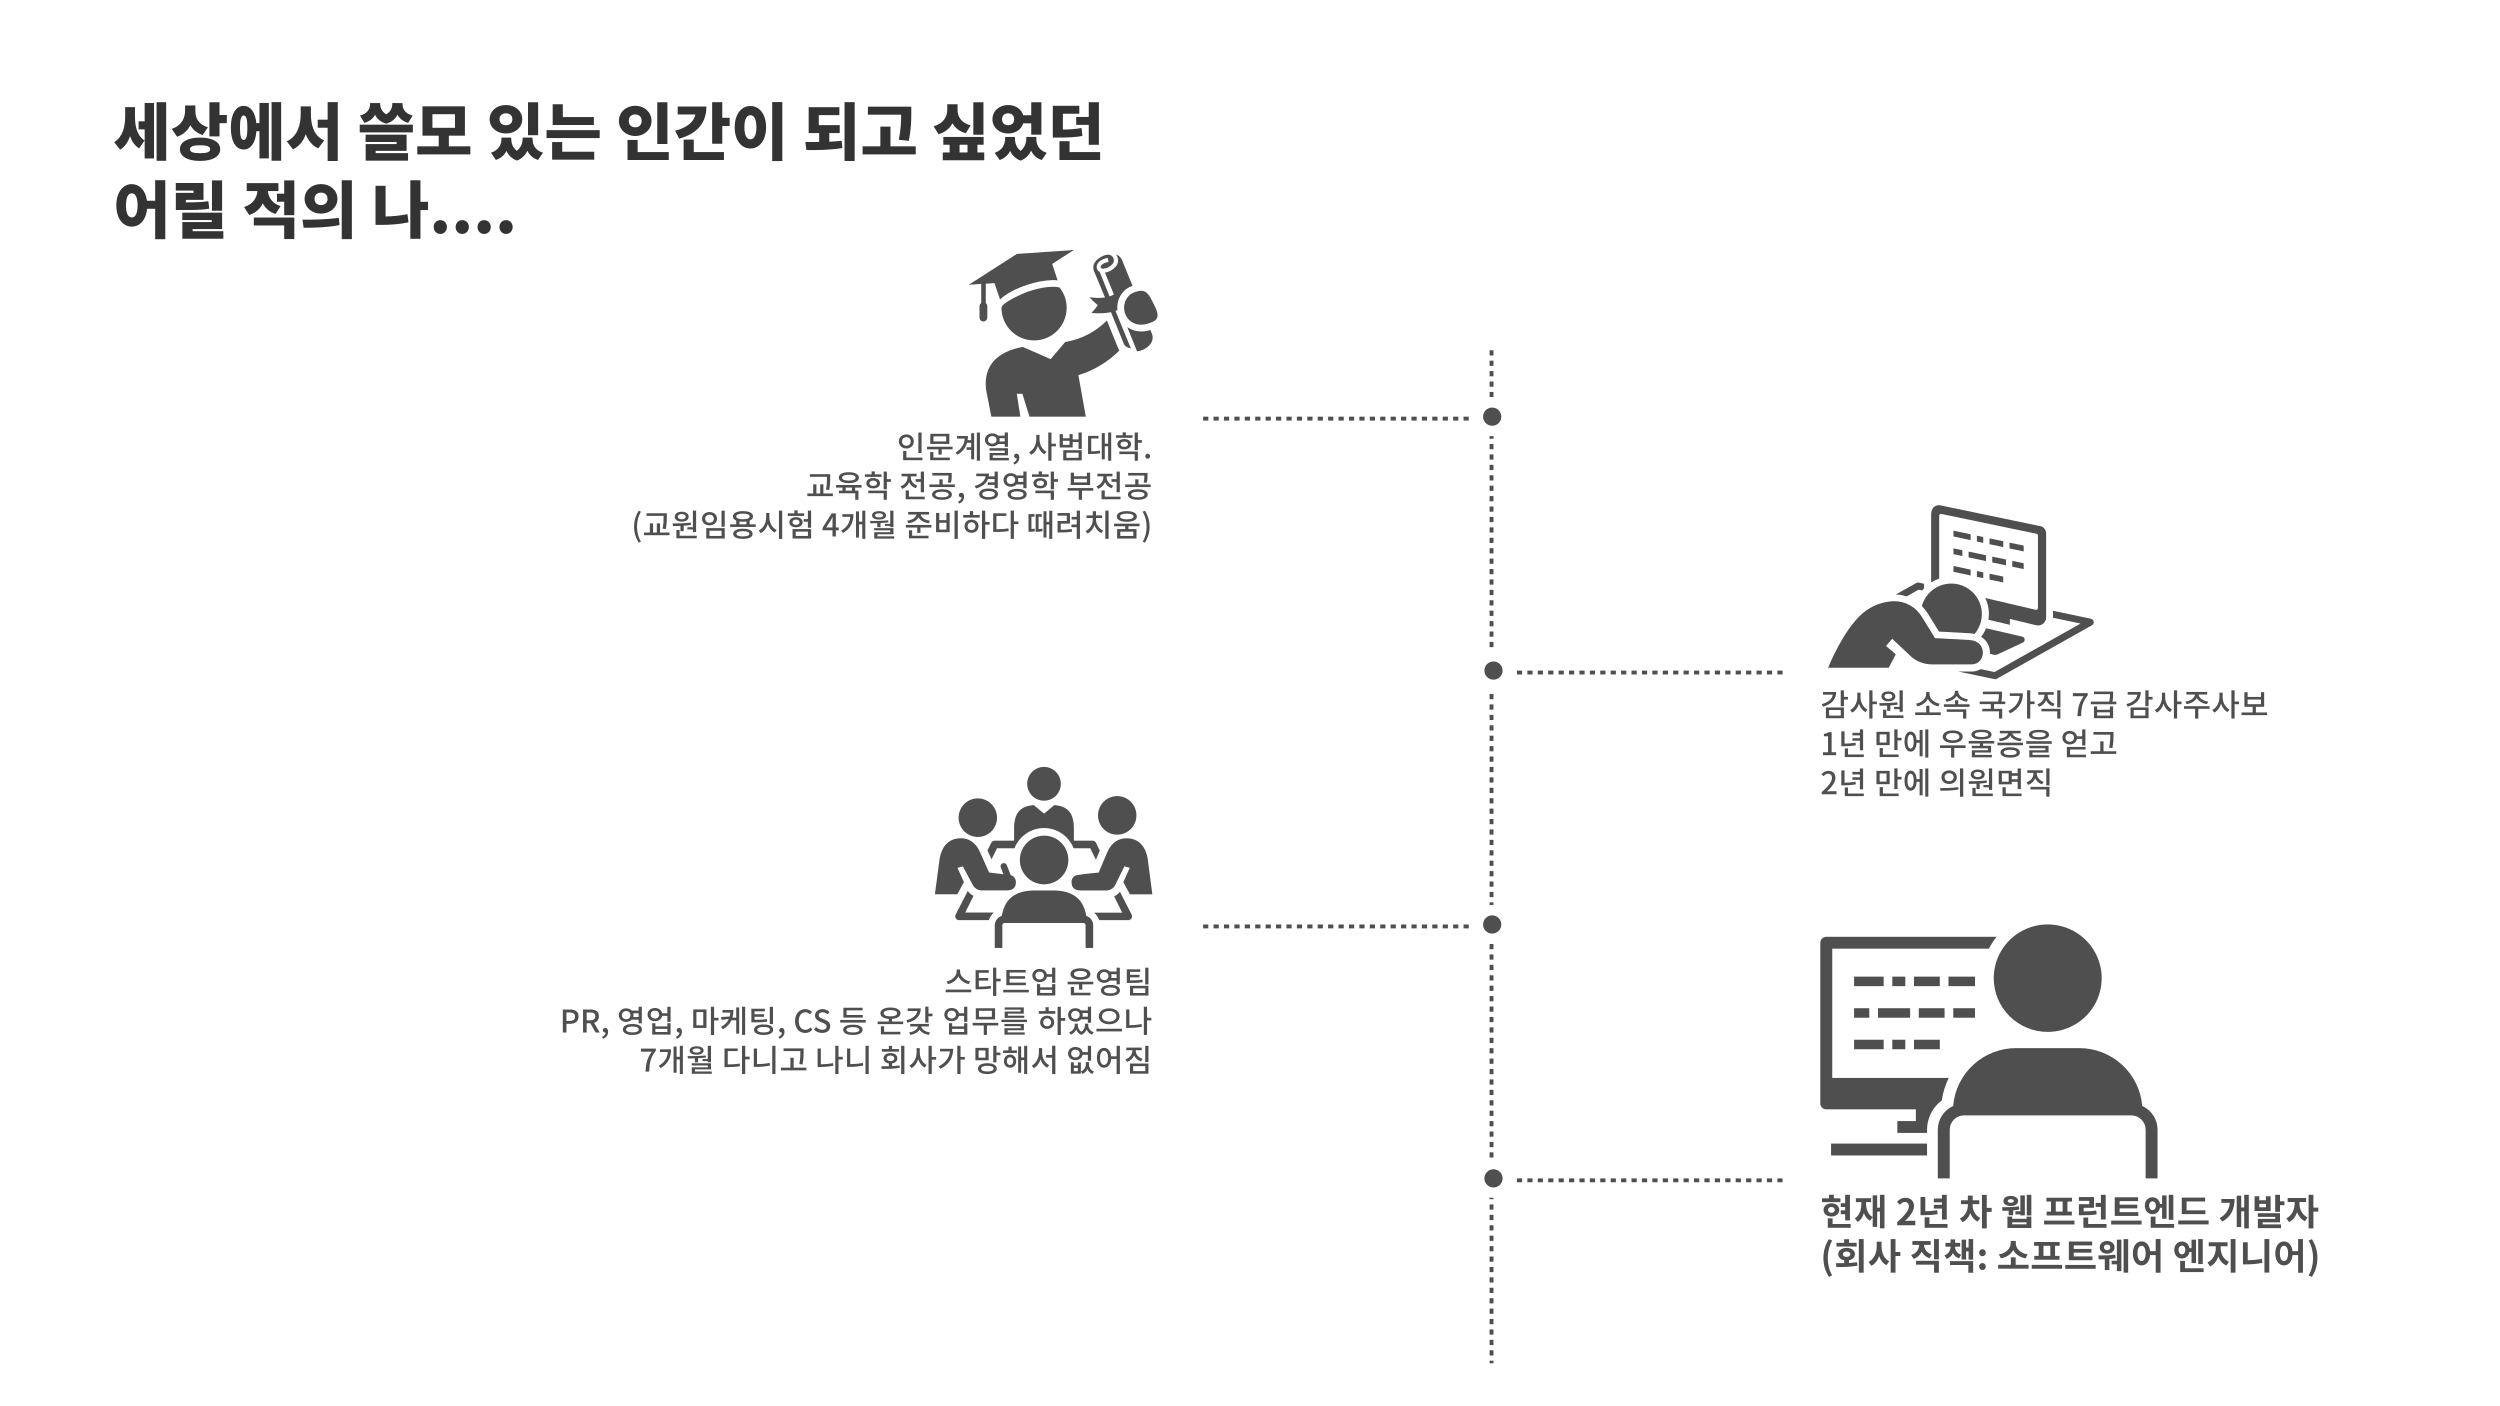 <svg width="1920" height="1080" viewBox="0 0 1920 1080" fill="none" xmlns="http://www.w3.org/2000/svg">
<rect x="0" y="0" width="1920" height="1080" fill="#808080" stroke="none"/>
<g clip-path="url(#clip0_18_23389)">
<rect width="1920" height="1080" fill="white"/>
<line x1="1145.5" y1="269" x2="1145.5" y2="1047" stroke="#4F4F4F" stroke-width="3" stroke-dasharray="4 4"/>
<line x1="1144" y1="321.5" x2="921" y2="321.5" stroke="#4F4F4F" stroke-width="3" stroke-dasharray="4 4"/>
<circle cx="1146" cy="320" r="11" fill="#4F4F4F" stroke="white" stroke-width="8"/>
<line y1="-1.5" x2="223" y2="-1.5" transform="matrix(1 4.37114e-08 4.37114e-08 -1 1149 515)" stroke="#4F4F4F" stroke-width="3" stroke-dasharray="4 4"/>
<circle r="11" transform="matrix(-1 0 0 1 1147 515)" fill="#4F4F4F" stroke="white" stroke-width="8"/>
<line x1="1144" y1="711.5" x2="921" y2="711.5" stroke="#4F4F4F" stroke-width="3" stroke-dasharray="4 4"/>
<circle cx="1146" cy="710" r="11" fill="#4F4F4F" stroke="white" stroke-width="8"/>
<line y1="-1.5" x2="223" y2="-1.5" transform="matrix(1 4.37114e-08 4.37114e-08 -1 1149 905)" stroke="#4F4F4F" stroke-width="3" stroke-dasharray="4 4"/>
<circle r="11" transform="matrix(-1 0 0 1 1147 905)" fill="#4F4F4F" stroke="white" stroke-width="8"/>
<g clip-path="url(#clip1_18_23389)">
<path d="M819.191 236.354C819.197 230.68 817.269 225.174 813.724 220.743C806.826 219.249 797.238 221.448 790.49 223.605C786.219 224.993 769.135 232.467 769.135 236.418C769.135 243.056 771.772 249.421 776.465 254.115C781.159 258.809 787.525 261.445 794.163 261.445C800.801 261.445 807.167 258.809 811.86 254.115C816.554 249.421 819.191 243.056 819.191 236.418V236.354Z" fill="#4F4F4F"/>
<path d="M806.848 275.817L785.493 266.421C766.38 269.945 755.169 280.28 757.283 299.094L761.34 320H783.656L780.901 302.425H785.172L790.661 320H833.904L828.203 288.096C840.11 284.474 850.943 277.976 859.744 269.176C859.234 268.411 858.804 267.595 858.462 266.741L850.113 246.134C841.444 254.882 830.233 260.667 818.08 262.663L806.848 275.817Z" fill="#4F4F4F"/>
<path d="M884.622 256.192L883.512 253.459C881.257 254.195 878.9 254.569 876.529 254.569C872.67 254.597 868.896 253.434 865.723 251.238L873.283 269.881C874.676 269.693 876.04 269.327 877.34 268.791C883.191 266.421 886.779 261.51 884.622 256.192Z" fill="#4F4F4F"/>
<path d="M836.702 228.303C838.659 230.505 840.802 232.534 843.108 234.368C841.657 236.52 840.013 238.535 838.197 240.39C841.435 240.668 844.69 240.704 847.934 240.497C849.716 240.369 851.486 240.112 853.23 239.728L863.395 264.755C864.003 265.549 864.772 266.206 865.652 266.68C866.532 267.155 867.502 267.438 868.499 267.51L856.69 238.767L858.206 238.169C857.843 235.133 858.265 232.054 859.431 229.228C860.598 226.401 862.47 223.921 864.869 222.025C866.376 220.965 868.022 220.117 869.759 219.505L861.751 199.752C861.344 198.737 860.715 197.826 859.909 197.087C859.103 196.348 858.142 195.799 857.096 195.481C857.478 195.944 857.801 196.454 858.057 196.997C858.637 198.281 858.824 199.708 858.596 201.098C858.368 202.489 857.735 203.781 856.775 204.813C854.688 207.257 851.808 208.889 848.639 209.425L855.473 226.168C854.424 226.778 853.314 227.279 852.163 227.662L844.56 208.806C843.909 208.477 843.353 207.985 842.946 207.38C842.538 206.774 842.293 206.074 842.233 205.347C841.998 201.909 845.372 199.068 850.775 198.086L851.33 201.161C847.251 201.887 845.201 203.702 845.308 205.112C845.308 206.158 846.504 206.35 846.974 206.372C848.378 206.337 849.758 206.005 851.025 205.398C852.291 204.791 853.414 203.922 854.32 202.848C854.908 202.248 855.299 201.483 855.44 200.655C855.581 199.827 855.466 198.975 855.11 198.214C853.935 195.758 851.394 194.84 847.785 196.271C841.87 198.62 838.133 203.104 840.268 208.4L848.639 228.452C846.822 228.714 844.987 228.828 843.151 228.794C841.101 228.751 839.008 228.623 836.702 228.303Z" fill="#4F4F4F"/>
<path d="M888.872 243.251C889.534 240.24 887.569 236.354 885.412 232.232C882.807 227.107 880.949 223.306 876.401 223.306C875.261 223.334 874.131 223.529 873.048 223.883C871.239 224.358 869.521 225.13 867.965 226.168C865.655 228.147 864.087 230.853 863.521 233.842C862.954 236.831 863.422 239.923 864.848 242.611C865.966 244.716 867.655 246.464 869.721 247.654C871.787 248.844 874.146 249.427 876.529 249.337C878.364 249.33 880.187 249.034 881.931 248.462C886.822 246.903 888.359 245.579 888.872 243.251Z" fill="#4F4F4F"/>
<path d="M744 218.715L753.567 218.053V232.745C753.163 233.019 752.833 233.388 752.605 233.82C752.378 234.252 752.261 234.734 752.264 235.222V244.148C752.328 244.9 752.671 245.601 753.227 246.112C753.783 246.622 754.51 246.906 755.265 246.906C756.019 246.906 756.747 246.622 757.302 246.112C757.858 245.601 758.202 244.9 758.265 244.148V235.222C758.266 234.763 758.16 234.31 757.957 233.899C757.753 233.487 757.456 233.129 757.091 232.852V217.903L763.775 217.433C766.423 225.484 764.031 218.202 768.046 230.011C772.317 225.74 780.474 221.469 788.952 218.757C795.229 216.56 801.803 215.328 808.449 215.106C809.728 215.1 811.005 215.186 812.272 215.362L808.065 202.677L824.722 192L780.944 195.011L744 218.715Z" fill="#4F4F4F"/>
</g>
<path d="M707.768 332.176H705.296V347.92H707.768V332.176ZM692.744 339.04C692.744 337.048 694.16 335.752 696.08 335.752C697.976 335.752 699.416 337.048 699.416 339.04C699.416 341.008 697.976 342.328 696.08 342.328C694.16 342.328 692.744 341.008 692.744 339.04ZM701.816 339.04C701.816 335.872 699.344 333.616 696.08 333.616C692.816 333.616 690.32 335.872 690.32 339.04C690.32 342.184 692.816 344.464 696.08 344.464C699.344 344.464 701.816 342.184 701.816 339.04ZM696.104 351.424V346.336H693.608V353.44H708.392V351.424H696.104ZM726.654 338.992H716.886V335.104H726.654V338.992ZM729.078 333.136H714.462V340.96H729.078V333.136ZM716.838 347.176H714.366V353.44H729.438V351.424H716.838V347.176ZM711.966 343.096V345.088H720.75V349.144H723.222V345.088H731.622V343.096H711.966ZM745.852 338.032H743.116C743.284 337.024 743.356 335.944 743.356 334.84H734.98V336.832H740.908C740.548 341.272 738.388 344.8 733.924 347.512L735.34 349.264C739.396 346.84 741.676 343.696 742.684 340.048H745.852V343.48H742.3V345.496H745.852V352.792H748.156V332.704H745.852V338.032ZM750.22 332.176V353.848H752.596V332.176H750.22ZM758.786 337.816C758.786 336.04 760.178 334.864 762.098 334.864C763.97 334.864 765.362 336.04 765.362 337.816C765.362 339.592 763.97 340.768 762.098 340.768C760.178 340.768 758.786 339.592 758.786 337.816ZM771.602 336.52V339.04H767.57C767.666 338.656 767.714 338.224 767.714 337.816C767.714 337.36 767.666 336.928 767.546 336.52H771.602ZM771.602 340.984V343.168H774.098V332.152H771.602V334.576H766.49C765.482 333.472 763.922 332.824 762.098 332.824C758.834 332.824 756.434 334.888 756.434 337.816C756.434 340.72 758.834 342.808 762.098 342.808C763.946 342.808 765.554 342.112 766.538 340.984H771.602ZM762.458 351.64V349.72H774.098V344.2H759.986V346.12H771.65V347.896H760.01V353.584H774.818V351.64H762.458ZM778.896 356.8C781.368 355.864 782.832 353.92 782.832 351.4C782.832 349.552 782.04 348.424 780.696 348.424C779.64 348.424 778.776 349.12 778.776 350.2C778.776 351.352 779.64 351.976 780.624 351.976C780.72 351.976 780.792 351.976 780.888 351.952C780.888 353.344 779.928 354.568 778.272 355.24L778.896 356.8ZM798.347 333.976H795.875V337.528C795.875 341.536 793.763 345.64 790.379 347.296L791.891 349.288C794.363 348.016 796.187 345.496 797.123 342.496C798.059 345.328 799.787 347.68 802.115 348.88L803.627 346.912C800.363 345.304 798.347 341.392 798.347 337.528V333.976ZM810.923 340.768H807.539V332.176H805.067V353.848H807.539V342.808H810.923V340.768ZM818.985 347.704H828.369V351.616H818.985V347.704ZM816.561 353.584H830.793V345.736H816.561V353.584ZM821.385 341.656H816.273V338.512H821.385V341.656ZM828.321 332.176V337.48H823.809V333.376H821.385V336.592H816.273V333.4H813.825V343.648H823.809V339.496H828.321V344.728H830.793V332.152L828.321 332.176ZM838.063 336.76H843.655V334.744H835.639V348.688H837.079C840.127 348.688 842.359 348.592 844.975 348.088L844.759 346.048C842.527 346.504 840.559 346.624 838.063 346.648V336.76ZM851.047 332.152V340.72H848.479V332.608H846.151V352.768H848.479V342.736H851.047V353.824H853.399V332.152H851.047ZM869.813 334.288H864.653V332.056H862.181V334.288H857.021V336.256H869.813V334.288ZM860.525 341.152C860.525 339.856 861.677 339.088 863.405 339.088C865.133 339.088 866.309 339.856 866.309 341.152C866.309 342.424 865.133 343.192 863.405 343.192C861.677 343.192 860.525 342.424 860.525 341.152ZM868.661 341.152C868.661 338.776 866.525 337.192 863.405 337.192C860.285 337.192 858.149 338.776 858.149 341.152C858.149 343.504 860.285 345.088 863.405 345.088C866.525 345.088 868.661 343.504 868.661 341.152ZM859.661 348.784H871.445V353.848H873.917V346.792H859.661V348.784ZM876.989 337.984H873.917V332.176H871.445V345.736H873.917V340.024H876.989V337.984ZM881.428 352.312C882.46 352.312 883.276 351.52 883.276 350.392C883.276 349.24 882.46 348.424 881.428 348.424C880.396 348.424 879.58 349.24 879.58 350.392C879.58 351.52 880.396 352.312 881.428 352.312ZM635.116 366.472C635.116 369.112 635.116 372.04 634.348 376L636.82 376.288C637.588 372.088 637.588 369.184 637.588 366.472V364.192H621.988V366.208H635.116V366.472ZM632.356 378.976V371.968H629.908V378.976H627.004V371.968H624.556V378.976H620.044V381.016H639.628V378.976H632.356ZM651.914 364.576C655.13 364.576 657.074 365.392 657.074 366.856C657.074 368.296 655.13 369.112 651.914 369.112C648.674 369.112 646.73 368.296 646.73 366.856C646.73 365.392 648.674 364.576 651.914 364.576ZM651.914 371.056C656.618 371.056 659.642 369.472 659.642 366.856C659.642 364.24 656.618 362.656 651.914 362.656C647.186 362.656 644.186 364.24 644.186 366.856C644.186 369.472 647.186 371.056 651.914 371.056ZM654.29 376.84H649.49V374.464H654.29V376.84ZM661.706 374.464V372.472H642.074V374.464H647.018V376.84H644.282V378.808H656.834V383.848H659.306V376.84H656.762V374.464H661.706ZM677.017 364.288H671.857V362.056H669.385V364.288H664.225V366.256H677.017V364.288ZM667.729 371.152C667.729 369.856 668.881 369.088 670.609 369.088C672.337 369.088 673.513 369.856 673.513 371.152C673.513 372.424 672.337 373.192 670.609 373.192C668.881 373.192 667.729 372.424 667.729 371.152ZM675.865 371.152C675.865 368.776 673.729 367.192 670.609 367.192C667.489 367.192 665.353 368.776 665.353 371.152C665.353 373.504 667.489 375.088 670.609 375.088C673.729 375.088 675.865 373.504 675.865 371.152ZM666.865 378.784H678.649V383.848H681.121V376.792H666.865V378.784ZM684.193 367.984H681.121V362.176H678.649V375.736H681.121V370.024H684.193V367.984ZM703.213 367.984V370.024H707.149V378.04H709.621V362.2H707.149V367.984H703.213ZM704.557 373.048C701.317 371.92 699.469 369.208 699.469 366.544V365.8H703.981V363.808H692.389V365.8H696.973V366.544C696.973 369.472 695.005 372.328 691.645 373.504L692.917 375.448C695.485 374.56 697.309 372.664 698.269 370.312C699.181 372.448 700.933 374.152 703.333 374.968L704.557 373.048ZM698.053 381.424V376.672H695.581V383.44H710.173V381.424H698.053ZM730.307 370.792C730.907 368.56 730.907 366.76 730.907 365.032V363.208H716.027V365.2H728.459C728.459 366.832 728.435 368.392 727.883 370.528L730.307 370.792ZM723.467 381.952C720.251 381.952 718.283 381.16 718.283 379.792C718.283 378.448 720.251 377.656 723.467 377.656C726.659 377.656 728.579 378.448 728.579 379.792C728.579 381.16 726.659 381.952 723.467 381.952ZM723.467 375.76C718.787 375.76 715.835 377.296 715.835 379.792C715.835 382.312 718.787 383.848 723.467 383.848C728.075 383.848 731.051 382.312 731.051 379.792C731.051 377.296 728.075 375.76 723.467 375.76ZM723.947 372.088V368.104H721.451V372.088H713.771V374.08H733.307V372.088H723.947ZM736.498 386.8C738.97 385.864 740.434 383.92 740.434 381.4C740.434 379.552 739.642 378.424 738.298 378.424C737.242 378.424 736.378 379.12 736.378 380.2C736.378 381.352 737.242 381.976 738.226 381.976C738.322 381.976 738.394 381.976 738.49 381.952C738.49 383.344 737.53 384.568 735.874 385.24L736.498 386.8ZM763.845 367.912V370.408H758.589V372.424H763.845V374.92H766.317V362.176H763.845V365.896H759.381C759.501 365.224 759.573 364.504 759.573 363.736H749.733V365.728H756.933C756.501 369.112 753.693 371.776 748.605 373.192L749.589 375.16C754.269 373.792 757.461 371.368 758.805 367.912H763.845ZM759.213 381.808C756.285 381.808 754.437 380.968 754.437 379.456C754.437 377.968 756.285 377.128 759.213 377.128C762.165 377.128 764.013 377.968 764.013 379.456C764.013 380.968 762.165 381.808 759.213 381.808ZM759.213 375.184C754.821 375.184 751.989 376.816 751.989 379.456C751.989 382.12 754.821 383.752 759.213 383.752C763.605 383.752 766.461 382.12 766.461 379.456C766.461 376.816 763.605 375.184 759.213 375.184ZM773.083 368.632C773.083 366.736 774.475 365.488 776.395 365.488C778.267 365.488 779.659 366.736 779.659 368.632C779.659 370.504 778.267 371.752 776.395 371.752C774.475 371.752 773.083 370.504 773.083 368.632ZM785.923 367.168V370.096H781.795C781.939 369.64 782.011 369.16 782.011 368.632C782.011 368.104 781.939 367.624 781.819 367.168H785.923ZM785.923 372.088V374.944H788.395V362.152H785.923V365.152H780.691C779.683 364.072 778.171 363.4 776.395 363.4C773.155 363.4 770.731 365.56 770.731 368.632C770.731 371.68 773.155 373.84 776.395 373.84C778.147 373.84 779.683 373.192 780.691 372.088H785.923ZM781.171 381.904C778.099 381.904 776.299 381.112 776.299 379.624C776.299 378.184 778.099 377.368 781.171 377.368C784.267 377.368 786.043 378.184 786.043 379.624C786.043 381.112 784.267 381.904 781.171 381.904ZM781.171 375.424C776.659 375.424 773.875 376.984 773.875 379.624C773.875 382.288 776.659 383.848 781.171 383.848C785.683 383.848 788.491 382.288 788.491 379.624C788.491 376.984 785.683 375.424 781.171 375.424ZM805.337 364.288H800.177V362.056H797.705V364.288H792.545V366.256H805.337V364.288ZM796.049 371.152C796.049 369.856 797.201 369.088 798.929 369.088C800.657 369.088 801.833 369.856 801.833 371.152C801.833 372.424 800.657 373.192 798.929 373.192C797.201 373.192 796.049 372.424 796.049 371.152ZM804.185 371.152C804.185 368.776 802.049 367.192 798.929 367.192C795.809 367.192 793.673 368.776 793.673 371.152C793.673 373.504 795.809 375.088 798.929 375.088C802.049 375.088 804.185 373.504 804.185 371.152ZM795.185 378.784H806.969V383.848H809.441V376.792H795.185V378.784ZM812.513 367.984H809.441V362.176H806.969V375.736H809.441V370.024H812.513V367.984ZM834.726 370.504H824.814V367.744H834.726V370.504ZM837.198 363.016H834.726V365.752H824.814V363.016H822.342V372.496H837.198V363.016ZM839.622 374.848H819.966V376.84H828.486V383.872H830.958V376.84H839.622V374.848ZM853.612 367.984V370.024H857.548V378.04H860.02V362.2H857.548V367.984H853.612ZM854.956 373.048C851.716 371.92 849.868 369.208 849.868 366.544V365.8H854.38V363.808H842.788V365.8H847.372V366.544C847.372 369.472 845.404 372.328 842.044 373.504L843.316 375.448C845.884 374.56 847.708 372.664 848.668 370.312C849.58 372.448 851.332 374.152 853.732 374.968L854.956 373.048ZM848.452 381.424V376.672H845.98V383.44H860.572V381.424H848.452ZM880.706 370.792C881.306 368.56 881.306 366.76 881.306 365.032V363.208H866.426V365.2H878.858C878.858 366.832 878.834 368.392 878.282 370.528L880.706 370.792ZM873.866 381.952C870.65 381.952 868.682 381.16 868.682 379.792C868.682 378.448 870.65 377.656 873.866 377.656C877.058 377.656 878.978 378.448 878.978 379.792C878.978 381.16 877.058 381.952 873.866 381.952ZM873.866 375.76C869.186 375.76 866.234 377.296 866.234 379.792C866.234 382.312 869.186 383.848 873.866 383.848C878.474 383.848 881.45 382.312 881.45 379.792C881.45 377.296 878.474 375.76 873.866 375.76ZM874.346 372.088V368.104H871.85V372.088H864.17V374.08H883.706V372.088H874.346ZM490.516 416.776L492.244 416.008C490.18 412.576 489.22 408.52 489.22 404.488C489.22 400.48 490.18 396.424 492.244 392.968L490.516 392.224C488.284 395.848 486.964 399.76 486.964 404.488C486.964 409.264 488.284 413.128 490.516 416.776ZM509.655 396.472C509.655 399.112 509.655 402.04 508.887 406L511.359 406.288C512.127 402.088 512.127 399.184 512.127 396.472V394.192H496.527V396.208H509.655V396.472ZM506.895 408.976V401.968H504.447V408.976H501.543V401.968H499.095V408.976H494.583V411.016H514.167V408.976H506.895ZM527.894 404.896V406.624H532.142V408.64H534.614V392.152H532.142V404.896H527.894ZM523.574 394.816C525.35 394.816 526.574 395.584 526.574 396.808C526.574 398.032 525.35 398.8 523.574 398.8C521.773 398.8 520.55 398.032 520.55 396.808C520.55 395.584 521.773 394.816 523.574 394.816ZM523.574 400.624C526.742 400.624 528.926 399.112 528.926 396.808C528.926 394.504 526.742 392.992 523.574 392.992C520.382 392.992 518.198 394.504 518.198 396.808C518.198 399.112 520.382 400.624 523.574 400.624ZM522.59 407.944H525.062V403.768C526.91 403.648 528.806 403.456 530.63 403.144L530.438 401.368C525.854 401.944 520.526 401.992 516.542 402.016L516.854 404.032C518.582 404.032 520.526 404.008 522.59 403.912V407.944ZM521.942 411.424V407.032H519.47V413.44H535.118V411.424H521.942ZM554.124 392.2V404.536H556.596V392.2H554.124ZM542.412 405.616V413.584H556.596V405.616H542.412ZM554.172 407.584V411.616H544.836V407.584H554.172ZM544.908 393.256C541.596 393.256 539.148 395.344 539.148 398.368C539.148 401.392 541.596 403.48 544.908 403.48C548.22 403.48 550.644 401.392 550.644 398.368C550.644 395.344 548.22 393.256 544.908 393.256ZM544.908 395.296C546.828 395.296 548.244 396.52 548.244 398.368C548.244 400.24 546.828 401.44 544.908 401.44C542.964 401.44 541.572 400.24 541.572 398.368C541.572 396.52 542.964 395.296 544.908 395.296ZM570.562 411.952C567.394 411.952 565.618 411.28 565.618 409.96C565.618 408.664 567.394 407.968 570.562 407.968C573.73 407.968 575.53 408.664 575.53 409.96C575.53 411.28 573.73 411.952 570.562 411.952ZM570.562 406.072C565.906 406.072 563.098 407.488 563.098 409.96C563.098 412.456 565.906 413.848 570.562 413.848C575.242 413.848 578.026 412.456 578.026 409.96C578.026 407.488 575.242 406.072 570.562 406.072ZM567.922 400.504C568.714 400.624 569.65 400.696 570.61 400.696C571.57 400.696 572.458 400.624 573.25 400.504V402.712H567.922V400.504ZM570.61 394.456C573.826 394.456 575.77 395.224 575.77 396.616C575.77 398.008 573.826 398.8 570.61 398.8C567.37 398.8 565.426 398.008 565.426 396.616C565.426 395.224 567.37 394.456 570.61 394.456ZM575.722 402.712V399.856C577.378 399.136 578.338 398.032 578.338 396.616C578.338 394.072 575.338 392.536 570.61 392.536C565.858 392.536 562.882 394.072 562.882 396.616C562.882 398.032 563.818 399.136 565.45 399.832V402.712H560.794V404.68H580.402V402.712H575.722ZM590.888 393.976H588.416V397.528C588.416 401.704 586.16 405.856 582.704 407.416L584.168 409.48C586.784 408.208 588.704 405.64 589.688 402.496C590.672 405.424 592.568 407.824 595.064 409L596.504 407.032C593.096 405.496 590.888 401.512 590.888 397.528V393.976ZM598.232 392.152V413.896H600.728V392.152H598.232ZM617.598 394.264H612.558V391.96H610.062V394.264H605.022V396.232H617.598V394.264ZM608.574 401.056C608.574 399.832 609.702 399.04 611.31 399.04C612.918 399.04 614.046 399.832 614.046 401.056C614.046 402.304 612.918 403.096 611.31 403.096C609.702 403.096 608.574 402.304 608.574 401.056ZM616.398 401.056C616.398 398.752 614.286 397.168 611.31 397.168C608.334 397.168 606.222 398.752 606.222 401.056C606.222 403.384 608.334 404.944 611.31 404.944C614.286 404.944 616.398 403.384 616.398 401.056ZM611.118 408.28H620.502V411.616H611.118V408.28ZM608.694 413.584H622.926V406.336H608.694V413.584ZM620.454 392.152V398.632H617.238V400.672H620.454V405.28H622.926V392.152H620.454ZM634.483 405.112L637.963 399.784C638.467 398.872 638.947 397.96 639.379 397.048H639.475C639.427 398.032 639.355 399.52 639.355 400.48V405.112H634.483ZM639.355 412H641.947V407.248H644.179V405.112H641.947V394.312H638.731L631.699 405.4V407.248H639.355V412ZM646.922 394.912V396.928H652.994C652.658 401.296 650.69 404.848 646.01 407.56L647.45 409.312C653.546 405.808 655.442 400.696 655.442 394.912H646.922ZM662.21 392.176V400.648H659.738V392.752H657.41V412.84H659.738V402.664H662.21V413.848H664.562V392.176H662.21ZM679.608 402.352V403.888H683.688V404.824H686.16V392.176H683.688V402.352H679.608ZM675.12 394.216C676.968 394.216 678.168 394.792 678.168 395.8C678.168 396.808 676.968 397.384 675.12 397.384C673.248 397.384 672.048 396.808 672.048 395.8C672.048 394.792 673.248 394.216 675.12 394.216ZM675.12 399.04C678.336 399.04 680.496 397.792 680.496 395.8C680.496 393.808 678.336 392.56 675.12 392.56C671.88 392.56 669.72 393.808 669.72 395.8C669.72 397.792 671.88 399.04 675.12 399.04ZM673.752 404.896H676.248V401.704C678.264 401.608 680.328 401.44 682.32 401.152L682.152 399.592C677.568 400.072 672.336 400.096 668.16 400.096L668.448 401.872C670.08 401.872 671.88 401.872 673.752 401.8V404.896ZM673.848 411.904V410.32H686.16V405.592H671.352V407.296H683.712V408.736H671.4V413.656H686.784V411.904H673.848ZM697.645 401.848C701.389 401.368 704.293 399.64 705.445 397.24C706.621 399.64 709.549 401.368 713.317 401.848L714.229 399.88C710.173 399.4 707.317 397.384 707.125 395.176H713.485V393.184H697.477V395.176H703.789C703.597 397.384 700.789 399.4 696.709 399.88L697.645 401.848ZM700.525 407.248H698.053V413.44H713.125V411.424H700.525V407.248ZM695.653 403.168V405.16H704.437V409.24H706.909V405.16H715.309V403.168H695.653ZM733.091 392.152V413.896H735.587V392.152H733.091ZM718.907 393.952V408.736H729.323V393.952H726.851V399.472H721.355V393.952H718.907ZM721.355 401.44H726.851V406.744H721.355V401.44ZM746.145 407.152C744.393 407.152 743.121 405.952 743.121 404.128C743.121 402.304 744.393 401.104 746.145 401.104C747.897 401.104 749.169 402.304 749.169 404.128C749.169 405.952 747.897 407.152 746.145 407.152ZM746.145 399.064C743.025 399.064 740.769 401.176 740.769 404.128C740.769 407.104 743.025 409.192 746.145 409.192C749.241 409.192 751.521 407.104 751.521 404.128C751.521 401.176 749.241 399.064 746.145 399.064ZM747.345 392.512H744.873V395.512H739.713V397.528H752.409V395.512H747.345V392.512ZM759.993 400.888H756.657V392.176H754.161V413.872H756.657V402.952H759.993V400.888ZM765.248 396.232H772.856V394.216H762.776V408.544H764.552C768.464 408.544 771.392 408.424 774.68 407.824L774.416 405.784C771.392 406.312 768.752 406.456 765.248 406.48V396.232ZM782.072 400.504H778.688V392.152H776.216V413.872H778.688V402.544H782.072V400.504ZM792.14 396.832H794.492V394.84H789.884V408.4H790.772C791.804 408.4 793.1 408.376 794.804 408.016L794.588 405.976C793.7 406.168 792.86 406.288 792.14 406.312V396.832ZM797.612 396.832H800.132V394.84H795.38V408.4H796.316C797.588 408.4 798.98 408.376 800.684 407.968L800.492 405.928C799.436 406.192 798.476 406.288 797.612 406.336V396.832ZM805.82 392.176V400.816H803.684V392.584H801.404V412.816H803.684V402.832H805.82V413.848H808.148V392.176H805.82ZM814.65 402.112H821.73V394.048H812.178V396.04H819.306V400.12H812.226V408.928H813.882C817.242 408.928 820.026 408.856 823.314 408.328L823.122 406.288C820.146 406.744 817.602 406.864 814.65 406.888V402.112ZM826.938 392.128V396.952H822.978V398.968H826.938V402.856H822.858V404.872H826.938V413.872H829.41V392.128H826.938ZM841.721 397.816H846.424V395.824H841.721V392.608H839.249V395.824H834.449V397.816H839.249V399.064C839.249 402.64 837.185 406.312 833.777 407.848L835.145 409.744C837.665 408.592 839.561 406.24 840.521 403.36C841.505 406.072 843.401 408.304 845.872 409.384L847.193 407.464C843.833 406 841.721 402.472 841.721 399.064V397.816ZM848.897 392.152V413.824H851.393V392.152H848.897ZM865.407 394.456C868.623 394.456 870.567 395.248 870.567 396.664C870.567 398.056 868.623 398.848 865.407 398.848C862.191 398.848 860.223 398.056 860.223 396.664C860.223 395.248 862.191 394.456 865.407 394.456ZM865.407 400.744C870.135 400.744 873.135 399.208 873.135 396.664C873.135 394.096 870.135 392.536 865.407 392.536C860.679 392.536 857.679 394.096 857.679 396.664C857.679 399.208 860.679 400.744 865.407 400.744ZM870.399 411.616H860.391V408.304H870.399V411.616ZM875.199 404.152V402.16H855.591V404.152H864.159V406.336H857.943V413.584H872.823V406.336H866.631V404.152H875.199ZM879.301 416.776C881.557 413.128 882.877 409.264 882.877 404.488C882.877 399.76 881.557 395.848 879.301 392.224L877.573 392.968C879.637 396.424 880.597 400.48 880.597 404.488C880.597 408.52 879.637 412.576 877.573 416.008L879.301 416.776Z" fill="#4F4F4F"/>
<path d="M1400.09 531.472V533.488H1407.53C1407.12 536.776 1404.17 539.416 1399.1 540.76L1400.06 542.728C1406.47 541.024 1410.19 537.088 1410.19 531.472H1400.09ZM1404.74 545.296H1413.7V549.592H1404.74V545.296ZM1402.3 551.584H1416.14V543.328H1402.3V551.584ZM1419.22 535.192H1416.14V530.152H1413.67V542.392H1416.14V537.232H1419.22V535.192ZM1428.89 531.976H1426.41V535.528C1426.41 539.536 1424.3 543.64 1420.92 545.296L1422.43 547.288C1424.9 546.016 1426.73 543.496 1427.66 540.496C1428.6 543.328 1430.33 545.68 1432.65 546.88L1434.17 544.912C1430.9 543.304 1428.89 539.392 1428.89 535.528V531.976ZM1441.46 538.768H1438.08V530.176H1435.61V551.848H1438.08V540.808H1441.46V538.768ZM1454.61 542.896V544.624H1458.86V546.64H1461.33V530.152H1458.86V542.896H1454.61ZM1450.29 532.816C1452.07 532.816 1453.29 533.584 1453.29 534.808C1453.29 536.032 1452.07 536.8 1450.29 536.8C1448.49 536.8 1447.27 536.032 1447.27 534.808C1447.27 533.584 1448.49 532.816 1450.29 532.816ZM1450.29 538.624C1453.46 538.624 1455.64 537.112 1455.64 534.808C1455.64 532.504 1453.46 530.992 1450.29 530.992C1447.1 530.992 1444.92 532.504 1444.92 534.808C1444.92 537.112 1447.1 538.624 1450.29 538.624ZM1449.31 545.944H1451.78V541.768C1453.63 541.648 1455.52 541.456 1457.35 541.144L1457.16 539.368C1452.57 539.944 1447.24 539.992 1443.26 540.016L1443.57 542.032C1445.3 542.032 1447.24 542.008 1449.31 541.912V545.944ZM1448.66 549.424V545.032H1446.19V551.44H1461.84V549.424H1448.66ZM1489.64 540.424C1485.37 539.704 1481.89 536.488 1481.89 533.128V531.496H1479.27V533.128C1479.27 536.464 1475.79 539.704 1471.5 540.424L1472.55 542.488C1476.08 541.792 1479.15 539.632 1480.59 536.752C1481.99 539.632 1485.06 541.792 1488.61 542.488L1489.64 540.424ZM1481.79 547.12V542.056H1479.32V547.12H1470.85V549.16H1490.48V547.12H1481.79ZM1511.38 537.064C1507.04 536.488 1503.97 534.088 1503.97 531.352V530.536H1501.42V531.352C1501.42 534.04 1498.28 536.488 1494.01 537.064L1494.92 538.984C1498.42 538.456 1501.3 536.8 1502.67 534.496C1504.06 536.824 1506.97 538.432 1510.45 538.984L1511.38 537.064ZM1495.09 546.736H1507.64V551.872H1510.11V544.744H1495.09V546.736ZM1503.92 540.88V537.808H1501.45V540.88H1492.9V542.872H1512.56V540.88H1503.92ZM1540.03 540.784V538.792H1537.1C1537.58 536.32 1537.58 534.448 1537.58 532.816V531.16H1522.84V533.152H1535.16C1535.16 534.712 1535.11 536.464 1534.63 538.792H1520.4V540.784H1528.94V544.336H1522.39V546.328H1535.2V551.848H1537.68V544.336H1531.44V540.784H1540.03ZM1543.53 532.456V534.472H1551.11C1550.61 539.464 1547.75 543.28 1542.45 545.992L1543.82 547.888C1550.9 544.312 1553.59 538.744 1553.59 532.456H1543.53ZM1562.54 538.72H1559.25V530.152H1556.78V551.824H1559.25V540.784H1562.54V538.72ZM1577.92 540.472C1574.58 539.392 1572.62 536.728 1572.62 533.968V533.56H1577.25V531.568H1565.39V533.56H1570.1V533.968C1570.1 536.896 1568.15 539.704 1564.72 540.856L1566.02 542.8C1568.61 541.888 1570.43 540.088 1571.39 537.784C1572.35 539.92 1574.18 541.6 1576.67 542.392L1577.92 540.472ZM1567.79 546.328H1579.94V551.848H1582.41V544.336H1567.79V546.328ZM1579.94 530.152V543.256H1582.41V530.152H1579.94ZM1595.43 550H1598.26C1598.55 543.088 1599.2 539.176 1603.35 534.016V532.312H1591.97V534.664H1600.28C1596.87 539.416 1595.74 543.544 1595.43 550ZM1620.4 549.592H1610.6V547.072H1620.4V549.592ZM1620.4 545.152H1610.6V542.56H1608.16V551.584H1622.87V542.56H1620.4V545.152ZM1622.36 538.84C1622.89 536.272 1622.89 534.448 1622.89 532.768V531.112H1608.18V533.104H1620.47C1620.47 534.688 1620.42 536.464 1619.92 538.84H1605.71V540.856H1625.34V538.84H1622.36ZM1634.04 531.472V533.488H1641.48C1641.07 536.776 1638.12 539.416 1633.06 540.76L1634.02 542.728C1640.43 541.024 1644.15 537.088 1644.15 531.472H1634.04ZM1638.7 545.296H1647.65V549.592H1638.7V545.296ZM1636.25 551.584H1650.1V543.328H1636.25V551.584ZM1653.17 535.192H1650.1V530.152H1647.63V542.392H1650.1V537.232H1653.17V535.192ZM1662.84 531.976H1660.37V535.528C1660.37 539.536 1658.26 543.64 1654.87 545.296L1656.38 547.288C1658.86 546.016 1660.68 543.496 1661.62 540.496C1662.55 543.328 1664.28 545.68 1666.61 546.88L1668.12 544.912C1664.86 543.304 1662.84 539.392 1662.84 535.528V531.976ZM1675.42 538.768H1672.03V530.176H1669.56V551.848H1672.03V540.808H1675.42V538.768ZM1679.3 540.784C1682.88 540.256 1685.81 538.48 1687.13 536.08C1688.45 538.48 1691.4 540.256 1694.97 540.784L1695.86 538.84C1691.73 538.288 1688.69 535.912 1688.54 533.392H1695.09V531.4H1679.13V533.392H1685.73C1685.59 535.912 1682.54 538.288 1678.41 538.84L1679.3 540.784ZM1696.94 542.368H1677.33V544.36H1685.83V551.872H1688.3V544.36H1696.92L1696.94 542.368ZM1707 531.976H1704.52V535.528C1704.52 539.536 1702.41 543.64 1699.03 545.296L1700.54 547.288C1703.01 546.016 1704.84 543.496 1705.77 540.496C1706.71 543.328 1708.44 545.68 1710.76 546.88L1712.28 544.912C1709.01 543.304 1707 539.392 1707 535.528V531.976ZM1719.57 538.768H1716.19V530.176H1713.72V551.848H1716.19V540.808H1719.57V538.768ZM1726.15 537.256H1736.42V540.808H1726.15V537.256ZM1732.51 547.168V542.8H1738.87V531.616H1736.42V535.264H1726.15V531.616H1723.7V542.8H1730.03V547.168H1721.49V549.208H1741.12V547.168H1732.51ZM1400.06 580H1410.14V577.72H1406.69V562.312H1404.6C1403.59 562.96 1402.42 563.368 1400.76 563.68V565.432H1403.93V577.72H1400.06V580ZM1428.39 576.184H1430.86V560.176H1428.39V562.816H1422.63V564.784H1428.39V566.92H1422.63V568.888H1428.39V576.184ZM1425.03 570.376C1422.03 570.904 1419.42 571.072 1416.61 571.096V561.664H1414.14V573.136H1415.82C1419.03 573.136 1421.91 572.992 1425.27 572.392L1425.03 570.376ZM1419.27 579.424V574.768H1416.8V581.44H1431.42V579.424H1419.27ZM1448.85 570.28H1443.57V564.016H1448.85V570.28ZM1451.28 562.024H1441.12V572.272H1451.28V562.024ZM1446.07 574.504H1443.57V581.44H1458.16V579.424H1446.07V574.504ZM1457.3 566.608V560.152H1454.83V576.04H1457.3V568.648H1460.37V566.608H1457.3ZM1467.33 574.912C1465.84 574.912 1464.93 572.968 1464.93 569.536C1464.93 566.104 1465.84 564.184 1467.33 564.184C1468.82 564.184 1469.73 566.104 1469.73 569.536C1469.73 572.968 1468.82 574.912 1467.33 574.912ZM1474.27 568.384H1471.94C1471.67 564.328 1469.92 561.856 1467.33 561.856C1464.52 561.856 1462.67 564.784 1462.67 569.536C1462.67 574.288 1464.52 577.24 1467.33 577.24C1469.97 577.24 1471.75 574.648 1471.96 570.424H1474.27V580.816H1476.57V560.584H1474.27V568.384ZM1478.61 560.176V581.824H1480.96V560.176H1478.61ZM1499.7 562.96C1502.79 562.96 1504.83 564.016 1504.83 565.768C1504.83 567.544 1502.79 568.6 1499.7 568.6C1496.58 568.6 1494.54 567.544 1494.54 565.768C1494.54 564.016 1496.58 562.96 1499.7 562.96ZM1499.7 570.592C1504.26 570.592 1507.38 568.72 1507.38 565.768C1507.38 562.84 1504.26 560.968 1499.7 560.968C1495.11 560.968 1491.99 562.84 1491.99 565.768C1491.99 568.72 1495.11 570.592 1499.7 570.592ZM1509.56 572.44H1489.9V574.48H1498.42V581.848H1500.9V574.48H1509.56V572.44ZM1521.8 562.24C1525.16 562.24 1526.96 562.888 1526.96 564.136C1526.96 565.384 1525.16 566.032 1521.8 566.032C1518.44 566.032 1516.64 565.384 1516.64 564.136C1516.64 562.888 1518.44 562.24 1521.8 562.24ZM1521.8 567.88C1526.65 567.88 1529.53 566.56 1529.53 564.136C1529.53 561.712 1526.65 560.392 1521.8 560.392C1516.93 560.392 1514.07 561.712 1514.07 564.136C1514.07 566.56 1516.93 567.88 1521.8 567.88ZM1531.59 571.024V569.056H1511.98V571.024H1520.53V572.776H1514.31V574.648H1526.72V576.208H1514.36V581.656H1529.77V579.76H1516.81V577.96H1529.14V572.776H1523.02V571.024H1531.59ZM1535.93 569.248C1539.72 568.84 1542.7 567.28 1543.88 565.048C1545.03 567.28 1547.98 568.84 1551.82 569.248L1552.68 567.328C1548.65 566.92 1545.84 565.192 1545.53 563.224H1551.89V561.232H1535.88V563.224H1542.2C1541.88 565.192 1539.08 566.92 1535.04 567.328L1535.93 569.248ZM1543.83 579.904C1540.66 579.904 1538.88 579.208 1538.88 577.888C1538.88 576.544 1540.66 575.848 1543.83 575.848C1547 575.848 1548.8 576.544 1548.8 577.888C1548.8 579.208 1547 579.904 1543.83 579.904ZM1543.83 573.904C1539.2 573.904 1536.36 575.368 1536.36 577.888C1536.36 580.408 1539.2 581.848 1543.83 581.848C1548.48 581.848 1551.29 580.408 1551.29 577.888C1551.29 575.368 1548.48 573.904 1543.83 573.904ZM1534.06 570.352V572.344H1553.67V570.352H1534.06ZM1565.95 562.36C1569.31 562.36 1571.11 563.008 1571.11 564.256C1571.11 565.48 1569.31 566.128 1565.95 566.128C1562.59 566.128 1560.79 565.48 1560.79 564.256C1560.79 563.008 1562.59 562.36 1565.95 562.36ZM1565.95 567.976C1570.8 567.976 1573.68 566.656 1573.68 564.256C1573.68 561.832 1570.8 560.512 1565.95 560.512C1561.08 560.512 1558.23 561.832 1558.23 564.256C1558.23 566.656 1561.08 567.976 1565.95 567.976ZM1560.96 577.96H1573.3V572.776H1558.47V574.648H1570.87V576.208H1558.51V581.656H1573.92V579.76H1560.96V577.96ZM1556.14 569.248V571.216H1575.77V569.248H1556.14ZM1586.29 566.512C1586.29 564.64 1587.66 563.392 1589.56 563.392C1591.43 563.392 1592.85 564.64 1592.85 566.512C1592.85 568.408 1591.43 569.656 1589.56 569.656C1587.66 569.656 1586.29 568.408 1586.29 566.512ZM1599.11 567.472V572.536H1601.58V560.176H1599.11V565.456H1595.1C1594.6 562.984 1592.39 561.304 1589.56 561.304C1586.34 561.304 1583.92 563.464 1583.92 566.512C1583.92 569.584 1586.34 571.744 1589.56 571.744C1592.44 571.744 1594.67 570.016 1595.1 567.472H1599.11ZM1589.82 579.592V575.656H1601.73V573.664H1587.35V581.584H1602.04V579.592H1589.82ZM1620.68 564.328C1620.68 566.92 1620.68 569.992 1619.84 574.24L1622.34 574.504C1623.18 570.016 1623.18 567.016 1623.18 564.328V562.192H1607.75V564.208H1620.68V564.328ZM1615.5 576.976V569.344H1613V576.976H1605.71V579.016H1625.29V576.976H1615.5ZM1399.06 610H1410.46V607.648H1406.04C1405.18 607.648 1404.07 607.72 1403.16 607.816C1406.9 604.24 1409.62 600.712 1409.62 597.304C1409.62 594.112 1407.53 592 1404.29 592C1401.98 592 1400.42 592.984 1398.91 594.64L1400.47 596.176C1401.41 595.096 1402.56 594.208 1403.95 594.208C1405.94 594.208 1406.95 595.528 1406.95 597.448C1406.95 600.352 1404.26 603.784 1399.06 608.392V610ZM1428.39 606.184H1430.86V590.176H1428.39V592.816H1422.63V594.784H1428.39V596.92H1422.63V598.888H1428.39V606.184ZM1425.03 600.376C1422.03 600.904 1419.42 601.072 1416.61 601.096V591.664H1414.14V603.136H1415.82C1419.03 603.136 1421.91 602.992 1425.27 602.392L1425.03 600.376ZM1419.27 609.424V604.768H1416.8V611.44H1431.42V609.424H1419.27ZM1448.85 600.28H1443.57V594.016H1448.85V600.28ZM1451.28 592.024H1441.12V602.272H1451.28V592.024ZM1446.07 604.504H1443.57V611.44H1458.16V609.424H1446.07V604.504ZM1457.3 596.608V590.152H1454.83V606.04H1457.3V598.648H1460.37V596.608H1457.3ZM1467.33 604.912C1465.84 604.912 1464.93 602.968 1464.93 599.536C1464.93 596.104 1465.84 594.184 1467.33 594.184C1468.82 594.184 1469.73 596.104 1469.73 599.536C1469.73 602.968 1468.82 604.912 1467.33 604.912ZM1474.27 598.384H1471.94C1471.67 594.328 1469.92 591.856 1467.33 591.856C1464.52 591.856 1462.67 594.784 1462.67 599.536C1462.67 604.288 1464.52 607.24 1467.33 607.24C1469.97 607.24 1471.75 604.648 1471.96 600.424H1474.27V610.816H1476.57V590.584H1474.27V598.384ZM1478.61 590.176V611.824H1480.96V590.176H1478.61ZM1496.91 591.688C1493.53 591.688 1491.03 593.824 1491.03 596.896C1491.03 599.968 1493.53 602.104 1496.91 602.104C1500.3 602.104 1502.82 599.968 1502.82 596.896C1502.82 593.824 1500.3 591.688 1496.91 591.688ZM1496.91 593.8C1498.93 593.8 1500.39 595 1500.39 596.896C1500.39 598.768 1498.93 599.992 1496.91 599.992C1494.92 599.992 1493.46 598.768 1493.46 596.896C1493.46 595 1494.92 593.8 1496.91 593.8ZM1505.26 590.152V611.872H1507.76V590.152H1505.26ZM1490.34 607.288C1494.18 607.288 1499.36 607.24 1504.14 606.328L1503.97 604.528C1499.31 605.224 1493.91 605.248 1490.02 605.248L1490.34 607.288ZM1523.24 602.896V604.624H1527.49V606.64H1529.96V590.152H1527.49V602.896H1523.24ZM1518.92 592.816C1520.69 592.816 1521.92 593.584 1521.92 594.808C1521.92 596.032 1520.69 596.8 1518.92 596.8C1517.12 596.8 1515.89 596.032 1515.89 594.808C1515.89 593.584 1517.12 592.816 1518.92 592.816ZM1518.92 598.624C1522.09 598.624 1524.27 597.112 1524.27 594.808C1524.27 592.504 1522.09 590.992 1518.92 590.992C1515.73 590.992 1513.54 592.504 1513.54 594.808C1513.54 597.112 1515.73 598.624 1518.92 598.624ZM1517.93 605.944H1520.41V601.768C1522.25 601.648 1524.15 601.456 1525.97 601.144L1525.78 599.368C1521.2 599.944 1515.87 599.992 1511.89 600.016L1512.2 602.032C1513.93 602.032 1515.87 602.008 1517.93 601.912V605.944ZM1517.29 609.424V605.032H1514.81V611.44H1530.46V609.424H1517.29ZM1542.65 600.376H1537.44V593.944H1542.65V600.376ZM1549.56 595.816V598.456H1545.05V595.816H1549.56ZM1545.05 600.448H1549.56V605.992H1552.04V590.176H1549.56V593.8H1545.05V591.976H1535.02V602.344H1545.05V600.448ZM1540.42 609.424V604.552H1537.92V611.44H1552.54V609.424H1540.42ZM1569.53 600.472C1566.19 599.392 1564.23 596.728 1564.23 593.968V593.56H1568.86V591.568H1557V593.56H1561.71V593.968C1561.71 596.896 1559.76 599.704 1556.33 600.856L1557.63 602.8C1560.22 601.888 1562.04 600.088 1563 597.784C1563.96 599.92 1565.79 601.6 1568.28 602.392L1569.53 600.472ZM1559.4 606.328H1571.55V611.848H1574.02V604.336H1559.4V606.328ZM1571.55 590.152V603.256H1574.02V590.152H1571.55Z" fill="#4F4F4F"/>
<path d="M1605.94 475.202L1576.7 469.087V473.278C1576.72 473.667 1576.72 474.058 1576.7 474.447L1597.9 478.881L1531.78 516.109L1521.2 513.892C1519.08 515.109 1516.68 515.747 1514.23 515.744H1503.92L1531.73 521.567C1532.04 521.643 1532.37 521.656 1532.69 521.606C1533 521.556 1533.31 521.443 1533.58 521.274L1606.7 480.148C1607.15 479.878 1607.52 479.477 1607.75 478.997C1607.97 478.517 1608.05 477.981 1607.97 477.456C1607.89 476.932 1607.65 476.444 1607.29 476.055C1606.93 475.666 1606.46 475.395 1605.94 475.275V475.202Z" fill="#4F4F4F"/>
<path d="M1473.43 452.885L1476.19 453.47C1476.65 452.885 1477.16 452.325 1477.65 451.789V448.304L1473.56 447.452C1472.92 447.327 1472.27 447.431 1471.7 447.744L1456.01 456.564C1458.81 456.677 1461.58 457.177 1464.25 458.05L1473.43 452.885Z" fill="#4F4F4F"/>
<path d="M1571.43 473.278V409.931C1571.47 409.182 1571.37 408.432 1571.12 407.724C1570.87 407.016 1570.49 406.364 1569.99 405.805C1569.49 405.246 1568.88 404.791 1568.21 404.466C1567.53 404.142 1566.79 403.954 1566.05 403.913L1490.42 388.15C1486.33 387.297 1483.11 390.148 1483.11 394.996V447.33C1485.04 446.082 1487.12 445.076 1489.3 444.333V396.044C1489.3 395.839 1489.35 395.637 1489.44 395.452C1489.53 395.266 1489.65 395.103 1489.81 394.972C1489.97 394.84 1490.15 394.747 1490.35 394.7C1490.55 394.653 1490.76 394.655 1490.96 394.704L1564.05 409.931C1564.36 409.998 1564.64 410.171 1564.84 410.419C1565.04 410.667 1565.15 410.977 1565.14 411.296V466.992C1565.15 467.203 1565.11 467.413 1565.02 467.605C1564.93 467.797 1564.8 467.966 1564.63 468.096C1564.47 468.227 1564.27 468.317 1564.06 468.357C1563.86 468.398 1563.64 468.39 1563.44 468.332L1524.66 459.268C1527.18 464.447 1528.03 470.276 1527.1 475.958L1543.58 479.856V475.324L1563.83 480.197C1564.81 480.422 1565.84 480.405 1566.81 480.148C1567.79 479.891 1568.69 479.402 1569.44 478.723C1570.18 478.043 1570.76 477.193 1571.1 476.245C1571.45 475.297 1571.56 474.279 1571.43 473.278Z" fill="#4F4F4F"/>
<path d="M1531.51 502.904C1532.33 503.066 1533.18 502.972 1533.95 502.636L1553.45 493.548C1553.93 493.349 1554.34 492.997 1554.62 492.544C1554.89 492.092 1555 491.563 1554.95 491.039C1554.89 490.514 1554.67 490.021 1554.31 489.635C1553.95 489.248 1553.48 488.989 1552.96 488.895L1525.3 482.511C1524.32 484.856 1523.05 487.066 1521.52 489.09C1523.68 490.403 1525.45 492.271 1526.64 494.499C1527.83 496.728 1528.4 499.235 1528.29 501.759C1528.29 501.881 1528.29 502.003 1528.29 502.124L1531.51 502.904Z" fill="#4F4F4F"/>
<path d="M1489.13 485.045C1494.27 485.362 1505.36 485.971 1512.84 486.361C1514.05 486.416 1515.25 486.596 1516.43 486.897C1518.71 484.226 1520.37 481.075 1521.28 477.677C1522.19 474.278 1522.32 470.719 1521.67 467.263C1521.01 463.807 1519.59 460.543 1517.5 457.711C1515.41 454.879 1512.72 452.553 1509.61 450.904C1506.5 449.255 1503.06 448.326 1499.55 448.185C1496.03 448.044 1492.53 448.695 1489.3 450.09C1486.07 451.485 1483.19 453.588 1480.89 456.244C1478.58 458.9 1476.9 462.04 1475.97 465.432C1477.69 467.174 1479.23 469.093 1480.55 471.158C1482.89 474.788 1486.86 481.464 1489.13 485.045Z" fill="#4F4F4F"/>
<path d="M1455.96 502.514L1448.48 496.107L1453.21 490.576L1468.49 504.951C1472.69 508.292 1477.88 510.151 1483.26 510.238H1514.23C1525.27 510.238 1526.71 492.233 1512.57 491.526C1502.46 491.014 1486.03 490.064 1486.03 490.064C1486.03 490.064 1479.28 478.857 1476.07 473.887C1473.86 470.126 1470.69 467.017 1466.89 464.877C1463.09 462.737 1458.79 461.642 1454.42 461.705C1445.71 462.025 1437.35 465.24 1430.66 470.841C1415.28 484.046 1404 512.82 1404 512.82H1450.55L1455.96 502.514Z" fill="#4F4F4F"/>
<path d="M1500.27 412.027L1513.45 414.828V410.345L1500.27 407.544V412.027Z" fill="#4F4F4F"/>
<path d="M1518.25 411.417V415.9L1523.13 416.899V412.416L1518.25 411.417Z" fill="#4F4F4F"/>
<path d="M1527.93 417.971L1538.48 420.164V415.681L1527.93 413.488V417.971Z" fill="#4F4F4F"/>
<path d="M1554.18 419.019L1543.31 416.753V421.236L1554.18 423.502V419.019Z" fill="#4F4F4F"/>
<path d="M1500.27 439.168L1513.45 441.97V437.487L1500.27 434.685V439.168Z" fill="#4F4F4F"/>
<path d="M1523.13 444.016V439.534L1518.25 438.559V443.042L1523.13 444.016Z" fill="#4F4F4F"/>
<path d="M1527.93 445.088L1538.48 447.306V442.823L1527.93 440.605V445.088Z" fill="#4F4F4F"/>
<path d="M1500.27 425.597L1507.07 427.035V422.552L1500.27 421.114V425.597Z" fill="#4F4F4F"/>
<path d="M1511.87 428.107L1525.25 430.909V426.426L1511.87 423.624V428.107Z" fill="#4F4F4F"/>
<path d="M1530.05 431.981L1540.63 434.173V429.69L1530.05 427.498V431.981Z" fill="#4F4F4F"/>
<path d="M1554.18 437.073V432.59L1545.43 430.762V435.245L1554.18 437.073Z" fill="#4F4F4F"/>
<path d="M1417.07 937.276H1420.76V917.62H1417.07V924.032H1413.71V926.972H1417.07V929.548H1413.71V932.488H1417.07V937.276ZM1413.43 920.336H1408.39V917.536H1404.69V920.336H1399.29V923.22H1413.43V920.336ZM1403.96 929.184C1403.96 927.784 1405.03 926.972 1406.54 926.972C1408.02 926.972 1409.09 927.784 1409.09 929.184C1409.09 930.64 1408.02 931.424 1406.54 931.424C1405.03 931.424 1403.96 930.64 1403.96 929.184ZM1412.56 929.184C1412.56 926.216 1410.04 924.144 1406.54 924.144C1403.01 924.144 1400.49 926.216 1400.49 929.184C1400.49 932.18 1403.01 934.28 1406.54 934.28C1410.04 934.28 1412.56 932.18 1412.56 929.184ZM1407.44 940.02V935.68H1403.74V942.96H1421.32V940.02H1407.44ZM1443.78 917.592V927.476H1441.68V918.012H1438.23V934.7C1434.43 932.712 1433.14 928.428 1433.14 923.92V923.22H1437V920.224H1425.33V923.22H1429.55V923.92C1429.55 928.876 1428.32 933.44 1424.49 935.68L1426.7 938.48C1429.11 937.024 1430.62 934.616 1431.46 931.648C1432.35 934.224 1433.87 936.296 1436.16 937.528L1438.23 934.756V942.232H1441.68V930.5H1443.78V943.38H1447.28V917.592H1443.78ZM1457.06 941H1470.95V937.528H1466.47C1465.49 937.528 1464.12 937.64 1463.08 937.752C1466.86 934.056 1469.97 930.024 1469.97 926.272C1469.97 922.408 1467.37 919.888 1463.45 919.888C1460.62 919.888 1458.77 920.98 1456.87 923.024L1459.11 925.264C1460.17 924.116 1461.4 923.136 1462.92 923.136C1464.9 923.136 1466.02 924.396 1466.02 926.496C1466.02 929.688 1462.69 933.58 1457.06 938.62V941ZM1491.42 936.576H1495.11V917.62H1491.42V920.476H1485.17V923.388H1491.42V925.292H1485.17V928.204H1491.42V936.576ZM1487.75 929.436C1484.58 929.996 1481.73 930.192 1478.62 930.248V919.244H1474.95V933.272H1477.02C1480.89 933.272 1484.3 933.132 1488.11 932.432L1487.75 929.436ZM1481.81 940.02V934.896H1478.12V942.96H1495.7V940.02H1481.81ZM1514.98 924.76H1520.1V921.82H1515.01V918.236H1511.31V921.82H1506.07V924.76H1511.31V925.656C1511.31 929.52 1509.38 933.888 1505.21 935.82L1507.19 938.648C1510.08 937.36 1512.07 934.756 1513.19 931.676C1514.25 934.532 1516.13 936.94 1518.87 938.2L1520.83 935.4C1516.8 933.468 1514.98 929.296 1514.98 925.656V924.76ZM1529.59 927.644H1525.84V917.648H1522.15V943.408H1525.84V930.696H1529.59V927.644ZM1547.83 930.248V932.656H1551.64V933.44H1555.09V918.068H1551.64V930.248H1547.83ZM1544.28 920.98C1545.73 920.98 1546.63 921.428 1546.63 922.352C1546.63 923.276 1545.73 923.696 1544.28 923.696C1542.85 923.696 1541.93 923.276 1541.93 922.352C1541.93 921.428 1542.85 920.98 1544.28 920.98ZM1544.28 926.216C1547.64 926.216 1549.91 924.732 1549.91 922.352C1549.91 919.972 1547.64 918.488 1544.28 918.488C1540.92 918.488 1538.65 919.972 1538.65 922.352C1538.65 924.732 1540.92 926.216 1544.28 926.216ZM1542.65 933.328H1546.15V929.604C1547.75 929.436 1549.35 929.212 1550.83 928.904L1550.58 926.468C1546.49 927.112 1540.95 927.168 1537.59 927.168L1537.89 929.912C1539.24 929.912 1540.89 929.912 1542.65 929.828V933.328ZM1556.4 940.272H1545.37V938.732H1556.4V940.272ZM1556.4 936.016H1545.37V934.336H1541.7V943.1H1560.07V934.336H1556.4V936.016ZM1556.54 917.62V933.468H1560.07V917.62H1556.54ZM1584.11 930.528H1578.84V922.8H1584.11V930.528ZM1575.18 930.528H1571.82V933.468H1591.19V930.528H1587.78V922.8H1591.28V919.86H1571.68V922.8H1575.18V930.528ZM1569.86 937.416V940.412H1593.21V937.416H1569.86ZM1613.48 936.604H1617.17V917.62H1613.48V923.808H1609.47V926.916H1613.48V936.604ZM1609.95 929.716C1606.87 930.192 1604.21 930.304 1600.26 930.332V927.588H1608.19V919.328H1596.57V922.268H1604.55V924.816H1596.59V933.3H1598.72C1603.59 933.3 1606.73 933.216 1610.23 932.656L1609.95 929.716ZM1603.73 940.02V935.092H1600.04V942.96H1617.82V940.02H1603.73ZM1642.23 930.92H1627.87V928.036H1641.45V925.18H1627.87V922.464H1642.04V919.496H1624.12V933.832H1642.23V930.92ZM1621.37 937.444V940.44H1644.72V937.444H1621.37ZM1669.11 917.62H1665.61V936.8H1669.11V917.62ZM1650.52 925.992C1650.52 923.864 1651.61 922.66 1653.12 922.66C1654.63 922.66 1655.73 923.864 1655.73 925.992C1655.73 928.092 1654.63 929.324 1653.12 929.324C1651.61 929.324 1650.52 928.092 1650.52 925.992ZM1660.49 927.56V936.044H1663.93V918.068H1660.49V924.592H1658.89C1658.36 921.568 1656.09 919.496 1653.12 919.496C1649.71 919.496 1647.21 922.184 1647.21 925.992C1647.21 929.828 1649.71 932.516 1653.12 932.516C1656.03 932.516 1658.27 930.528 1658.86 927.56H1660.49ZM1655.45 940.02V934.364H1651.75V942.96H1669.75V940.02H1655.45ZM1693.75 929.52H1679.3V922.744H1693.55V919.748H1675.6V932.46H1693.75V929.52ZM1672.89 937.304V940.328H1696.24V937.304H1672.89ZM1705.97 920.812V923.752H1712.49C1712.02 928.82 1709.83 932.544 1704.65 935.568L1706.81 938.144C1714.01 933.944 1716.13 928.036 1716.13 920.812H1705.97ZM1723.55 917.62V927.336H1721.26V918.292H1717.81V942.316H1721.26V930.304H1723.55V943.408H1727.08V917.62H1723.55ZM1740.21 927.168H1735.14V924.592H1740.21V927.168ZM1743.85 918.74H1740.21V921.82H1735.14V918.74H1731.5V930.052H1743.85V918.74ZM1737.72 938.732H1751.05V931.732H1734.02V934.532H1747.41V936.1H1734.05V943.212H1751.8V940.356H1737.72V938.732ZM1751.05 922.604V917.62H1747.35V930.724H1751.05V925.6H1754.43V922.604H1751.05ZM1765.97 923.136H1771.09V920.084H1756.92V923.136H1762.27V924.564C1762.27 928.82 1760.17 933.664 1755.94 935.624L1758.02 938.564C1760.96 937.164 1763.03 934.336 1764.18 930.976C1765.32 934.028 1767.34 936.604 1770.2 937.92L1772.24 935.008C1768.01 933.048 1765.97 928.484 1765.97 924.564V923.136ZM1780.44 927.448H1776.69V917.62H1773V943.408H1776.69V930.5H1780.44V927.448ZM1404.55 980.656L1407.13 979.564C1404.78 975.476 1403.71 970.772 1403.71 966.152C1403.71 961.588 1404.78 956.856 1407.13 952.768L1404.55 951.676C1401.92 955.988 1400.38 960.58 1400.38 966.152C1400.38 971.78 1401.92 976.316 1404.55 980.656ZM1425.91 954.476H1420.03V951.704H1416.34V954.476H1410.43V957.36H1425.91V954.476ZM1415.3 963.212C1415.3 961.896 1416.48 961.168 1418.19 961.168C1419.92 961.168 1421.07 961.896 1421.07 963.212C1421.07 964.556 1419.92 965.284 1418.19 965.284C1416.48 965.284 1415.3 964.556 1415.3 963.212ZM1420.03 967.888C1422.78 967.356 1424.57 965.62 1424.57 963.212C1424.57 960.328 1421.94 958.368 1418.19 958.368C1414.41 958.368 1411.77 960.328 1411.77 963.212C1411.77 965.62 1413.57 967.356 1416.34 967.888V970.072C1414.04 970.128 1411.86 970.128 1409.93 970.128L1410.37 973.124C1414.94 973.124 1420.9 973.096 1426.53 972.06L1426.25 969.372C1424.23 969.652 1422.13 969.792 1420.03 969.932V967.888ZM1427.59 951.62V977.408H1431.29V951.62H1427.59ZM1445.04 953.608H1441.31V957.36C1441.31 962.148 1439.35 967.076 1435.01 969.12L1437.22 972.116C1440.14 970.688 1442.07 967.972 1443.19 964.696C1444.25 967.776 1446.07 970.268 1448.76 971.64L1451 968.728C1446.86 966.684 1445.04 962.008 1445.04 957.36V953.608ZM1459.48 961.532H1455.73V951.62H1452.04V977.408H1455.73V964.612H1459.48V961.532ZM1483.72 963.464C1479.63 962.12 1477.73 959.096 1477.67 956.072H1482.77V953.16H1468.74V956.072H1473.92C1473.86 959.264 1471.96 962.54 1467.76 963.884L1469.63 966.768C1472.63 965.788 1474.7 963.772 1475.85 961.252C1477.03 963.548 1478.99 965.396 1481.84 966.292L1483.72 963.464ZM1471.51 971.248H1485.34V977.436H1489.07V968.308H1471.51V971.248ZM1485.34 951.62V967.16H1489.07V951.62H1485.34ZM1506.17 963.688C1502.95 962.54 1501.52 960.104 1501.52 957.5V957.416H1505.42V954.504H1501.52V951.844H1498.02V954.504H1494.1V957.416H1498.02V957.5C1498.02 960.244 1496.65 962.876 1493.38 964.108L1495.06 966.852C1497.41 965.984 1498.95 964.36 1499.82 962.372C1500.71 964.192 1502.22 965.648 1504.52 966.404L1506.17 963.688ZM1497.63 971.5H1511.69V977.436H1515.38V968.532H1497.63V971.5ZM1511.88 951.62V958.088H1509.95V952.068H1506.54V967.3H1509.95V961.056H1511.88V967.44H1515.38V951.62H1511.88ZM1522.49 964.752C1523.98 964.752 1525.07 963.604 1525.07 962.092C1525.07 960.552 1523.98 959.404 1522.49 959.404C1521.04 959.404 1519.95 960.552 1519.95 962.092C1519.95 963.604 1521.04 964.752 1522.49 964.752ZM1522.49 975.392C1523.98 975.392 1525.07 974.216 1525.07 972.704C1525.07 971.164 1523.98 970.016 1522.49 970.016C1521.04 970.016 1519.95 971.164 1519.95 972.704C1519.95 974.216 1521.04 975.392 1522.49 975.392ZM1557.18 963.38C1551.3 962.428 1548.13 958.564 1548.13 954.896V953.048H1544.19V954.896C1544.19 958.48 1540.99 962.428 1535.17 963.38L1536.68 966.432C1541.19 965.62 1544.47 963.184 1546.15 960.02C1547.83 963.212 1551.13 965.62 1555.67 966.432L1557.18 963.38ZM1548.02 971.388V965.62H1544.33V971.388H1534.61V974.356H1557.96V971.388H1548.02ZM1574.62 964.528H1569.36V956.8H1574.62V964.528ZM1565.69 964.528H1562.33V967.468H1581.7V964.528H1578.29V956.8H1581.79V953.86H1562.19V956.8H1565.69V964.528ZM1560.37 971.416V974.412H1583.72V971.416H1560.37ZM1606.99 964.92H1592.62V962.036H1606.2V959.18H1592.62V956.464H1606.79V953.496H1588.87V967.832H1606.99V964.92ZM1586.13 971.444V974.44H1609.48V971.444H1586.13ZM1618.3 955.82C1619.7 955.82 1620.7 956.576 1620.7 957.976C1620.7 959.32 1619.7 960.104 1618.3 960.104C1616.87 960.104 1615.83 959.32 1615.83 957.976C1615.83 956.576 1616.87 955.82 1618.3 955.82ZM1618.3 962.848C1621.57 962.848 1623.98 960.804 1623.98 957.976C1623.98 955.092 1621.57 953.076 1618.3 953.076C1614.99 953.076 1612.56 955.092 1612.56 957.976C1612.56 960.804 1614.99 962.848 1618.3 962.848ZM1624.51 963.576C1620.45 964.136 1614.94 964.192 1611.49 964.192L1611.88 967.188C1613.2 967.188 1614.77 967.188 1616.48 967.104V975.392H1620V966.908C1621.63 966.768 1623.31 966.544 1624.79 966.264L1624.51 963.576ZM1625.77 968.224H1621.74V970.996H1625.77V976.232H1629.22V952.068H1625.77V968.224ZM1630.92 951.648V977.408H1634.42V951.648H1630.92ZM1644.7 968.476C1642.82 968.476 1641.56 966.432 1641.56 962.596C1641.56 958.788 1642.82 956.744 1644.7 956.744C1646.6 956.744 1647.86 958.788 1647.86 962.596C1647.86 966.432 1646.6 968.476 1644.7 968.476ZM1655.59 951.592V960.888H1651.28C1650.77 956.24 1648.17 953.412 1644.7 953.412C1640.86 953.412 1638.03 956.94 1638.03 962.596C1638.03 968.28 1640.86 971.836 1644.7 971.836C1648.28 971.836 1650.91 968.812 1651.31 963.884H1655.59V977.464H1659.29V951.592H1655.59ZM1691.72 951.62H1688.22V970.8H1691.72V951.62ZM1673.13 959.992C1673.13 957.864 1674.22 956.66 1675.74 956.66C1677.25 956.66 1678.34 957.864 1678.34 959.992C1678.34 962.092 1677.25 963.324 1675.74 963.324C1674.22 963.324 1673.13 962.092 1673.13 959.992ZM1683.1 961.56V970.044H1686.54V952.068H1683.1V958.592H1681.5C1680.97 955.568 1678.7 953.496 1675.74 953.496C1672.32 953.496 1669.83 956.184 1669.83 959.992C1669.83 963.828 1672.32 966.516 1675.74 966.516C1678.65 966.516 1680.89 964.528 1681.48 961.56H1683.1ZM1678.06 974.02V968.364H1674.36V976.96H1692.37V974.02H1678.06ZM1705.47 957.136H1710.79V954.084H1696.34V957.136H1701.72V958.564C1701.72 962.96 1699.62 967.692 1695.3 969.624L1697.4 972.564C1700.43 971.192 1702.5 968.364 1703.65 965.004C1704.8 968.112 1706.84 970.632 1709.84 971.92L1711.85 969.008C1707.54 967.216 1705.47 962.764 1705.47 958.564V957.136ZM1713.17 951.62V977.408H1716.86V951.62H1713.17ZM1726.27 954.056H1722.6V971.052H1724.9C1728.82 971.052 1733.1 970.772 1737.5 969.848L1737.11 966.768C1733.33 967.524 1729.66 967.804 1726.27 967.888V954.056ZM1739.09 951.592V977.38H1742.79V951.592H1739.09ZM1754.07 968.476C1752.2 968.476 1750.94 966.432 1750.94 962.596C1750.94 958.788 1752.2 956.744 1754.07 956.744C1755.98 956.744 1757.24 958.788 1757.24 962.596C1757.24 966.432 1755.98 968.476 1754.07 968.476ZM1764.96 951.592V960.888H1760.65C1760.15 956.24 1757.54 953.412 1754.07 953.412C1750.24 953.412 1747.41 956.94 1747.41 962.596C1747.41 968.28 1750.24 971.836 1754.07 971.836C1757.66 971.836 1760.29 968.812 1760.68 963.884H1764.96V977.464H1768.66V951.592H1764.96ZM1775.57 980.656C1778.23 976.316 1779.77 971.78 1779.77 966.152C1779.77 960.58 1778.23 955.988 1775.57 951.676L1773.03 952.768C1775.38 956.856 1776.44 961.588 1776.44 966.152C1776.44 970.772 1775.38 975.476 1773.03 979.564L1775.57 980.656Z" fill="#4F4F4F"/>
<g clip-path="url(#clip2_18_23389)">
<path d="M814.72 601.957C814.72 599.387 813.96 596.875 812.536 594.738C811.112 592.602 809.089 590.939 806.722 589.958C804.356 588.978 801.753 588.725 799.243 589.231C796.733 589.738 794.43 590.981 792.625 592.804C790.819 594.626 789.593 596.946 789.103 599.468C788.612 601.991 788.878 604.603 789.867 606.974C790.856 609.344 792.524 611.367 794.659 612.785C796.795 614.203 799.301 614.952 801.861 614.938C805.28 614.926 808.554 613.552 810.965 611.118C813.375 608.685 814.726 605.39 814.72 601.957Z" fill="#4F4F4F"/>
<path d="M844.164 706.669H866.527C867.024 706.666 867.511 706.536 867.944 706.29C868.376 706.044 868.738 705.692 868.996 705.266C869.259 704.846 869.41 704.365 869.434 703.869C869.458 703.374 869.356 702.88 869.136 702.436L860.098 684.894C858.885 686.376 857.378 687.587 855.672 688.449L861.892 700.939H840.274C842.072 702.452 843.419 704.436 844.164 706.669Z" fill="#4F4F4F"/>
<path d="M837.292 651.472L841.672 660.266L844.63 653.249L841.695 647.238C841.456 646.759 841.091 646.356 840.639 646.071C840.187 645.786 839.666 645.632 839.133 645.624H824.736V636.105C824.736 623.943 819.518 619.008 809.641 618.33L801.861 624.902L793.941 618.33C784.064 619.008 778.823 623.943 778.823 636.105V645.624H763.891C763.353 645.628 762.827 645.78 762.371 646.065C761.915 646.35 761.546 646.756 761.305 647.238L758.37 653.132L761.491 659.962L765.708 651.472H779.102C780.894 646.892 784.018 642.961 788.067 640.19C792.116 637.419 796.903 635.937 801.803 635.937C806.703 635.937 811.49 637.419 815.539 640.19C819.588 642.961 822.712 646.892 824.504 651.472H837.292Z" fill="#4F4F4F"/>
<path d="M743.228 684.31L733.91 702.436C733.688 702.882 733.582 703.378 733.605 703.877C733.627 704.375 733.776 704.86 734.038 705.284C734.299 705.708 734.664 706.059 735.099 706.301C735.533 706.544 736.022 706.67 736.519 706.669H759.418C760.159 704.394 761.513 702.37 763.332 700.822H741.295L747.654 688.028C745.93 687.123 744.42 685.854 743.228 684.31Z" fill="#4F4F4F"/>
<path d="M740.293 677.48L735.355 666.487L739.454 665.365L746.653 678.813C747.237 680.281 748.242 681.542 749.539 682.437C750.837 683.332 752.37 683.821 753.944 683.842H773.348C777.658 683.842 780.174 681.737 780.174 677.831C780.299 676.565 779.972 675.296 779.251 674.25C778.529 673.205 777.461 672.451 776.237 672.124L773.232 664.429C773.049 663.959 772.728 663.556 772.312 663.272C771.897 662.988 771.405 662.837 770.902 662.839C770.598 662.842 770.297 662.906 770.017 663.026C769.704 663.128 769.416 663.295 769.172 663.517C768.928 663.739 768.733 664.01 768.601 664.313C768.469 664.615 768.402 664.943 768.406 665.273C768.409 665.604 768.482 665.93 768.619 666.23L770.646 671.446L759.628 670.089L752.942 655.097C749.751 647.192 744.137 643.777 738.033 643.777C729.671 643.777 723.358 648.712 721.587 659.892L718 686.812H735.238L740.293 677.48Z" fill="#4F4F4F"/>
<path d="M865.036 643.777C858.933 643.777 853.389 647.192 850.128 655.097L843.792 670.136C843.792 670.136 831.562 671.188 826.786 672.171C825.565 672.486 824.502 673.243 823.802 674.296C823.101 675.349 822.812 676.624 822.989 677.878C822.989 681.784 825.505 683.889 829.815 683.889H849.662C851.237 683.87 852.771 683.38 854.066 682.479C855.361 681.579 856.358 680.31 856.93 678.837L863.522 665.365L867.645 666.487L862.707 677.48L867.762 686.836H885L881.483 659.892C879.712 648.712 873.399 643.777 865.036 643.777Z" fill="#4F4F4F"/>
<path d="M801.861 641.765C798.175 641.765 794.572 642.863 791.508 644.919C788.443 646.975 786.054 649.897 784.644 653.316C783.233 656.735 782.864 660.497 783.583 664.127C784.302 667.756 786.077 671.09 788.684 673.707C791.29 676.324 794.61 678.106 798.225 678.828C801.84 679.55 805.587 679.179 808.993 677.763C812.398 676.347 815.308 673.949 817.356 670.872C819.404 667.795 820.497 664.177 820.497 660.476C820.497 655.514 818.533 650.755 815.039 647.246C811.544 643.737 806.804 641.765 801.861 641.765Z" fill="#4F4F4F"/>
<path d="M839.552 728V710.622C839.55 709.006 839.033 707.434 838.078 706.133C837.122 704.833 835.778 703.874 834.241 703.395C833.93 701.481 833.438 699.602 832.773 697.782C830.444 691.35 824.736 683.865 808.826 683.865H794.873C780.896 683.865 773.907 689.362 770.856 697.782C770.207 699.607 769.716 701.485 769.388 703.395C767.836 703.86 766.473 704.814 765.5 706.115C764.527 707.415 763.996 708.995 763.984 710.622V728H769.807V710.622C769.807 710.157 769.992 709.711 770.319 709.382C770.647 709.053 771.091 708.868 771.555 708.868H831.981C832.444 708.868 832.889 709.053 833.216 709.382C833.544 709.711 833.728 710.157 833.728 710.622V728H839.552Z" fill="#4F4F4F"/>
<path d="M765.731 627.872C765.713 624.944 764.831 622.086 763.197 619.66C761.563 617.233 759.25 615.347 756.55 614.239C753.849 613.131 750.883 612.851 748.024 613.434C745.165 614.016 742.543 615.436 740.486 617.514C738.43 619.591 737.033 622.233 736.471 625.107C735.908 627.981 736.206 630.958 737.327 633.662C738.447 636.366 740.34 638.676 742.767 640.302C745.193 641.927 748.045 642.794 750.962 642.794C752.909 642.794 754.838 642.408 756.635 641.657C758.433 640.906 760.066 639.805 761.438 638.418C762.811 637.031 763.897 635.386 764.634 633.576C765.37 631.766 765.743 629.827 765.731 627.872Z" fill="#4F4F4F"/>
<path d="M858.025 641.04C860.946 641.04 863.801 640.171 866.23 638.541C868.659 636.912 870.552 634.596 871.669 631.886C872.787 629.177 873.08 626.195 872.51 623.319C871.94 620.442 870.533 617.8 868.468 615.726C866.402 613.653 863.771 612.24 860.906 611.668C858.041 611.096 855.072 611.39 852.373 612.512C849.674 613.634 847.368 615.535 845.745 617.973C844.122 620.412 843.256 623.279 843.256 626.212C843.256 628.159 843.638 630.087 844.38 631.886C845.122 633.685 846.21 635.32 847.582 636.697C848.953 638.074 850.581 639.166 852.373 639.912C854.165 640.657 856.085 641.04 858.025 641.04Z" fill="#4F4F4F"/>
</g>
<path d="M745.079 753.76C740.807 752.992 737.327 749.656 737.327 746.2V744.568H734.711V746.2C734.711 749.632 731.23 752.968 726.959 753.76L728.015 755.8C731.543 755.08 734.591 752.824 736.007 749.848C737.423 752.824 740.471 755.08 743.999 755.8L745.079 753.76ZM726.287 760.024V762.064H745.919V760.024H726.287ZM751.725 753.112H758.973V751.12H751.725V747.088H759.381V745.048H749.253V759.784H751.005C754.893 759.784 757.773 759.664 761.109 759.136L760.869 757.12C757.821 757.624 755.181 757.744 751.725 757.768V753.112ZM768.525 751.672H765.141V743.152H762.669V764.872H765.141V753.712H768.525V751.672ZM787.891 754.624H775.387V751.648H787.243V749.704H775.387V746.92H787.723V744.928H772.867V756.616H787.891V754.624ZM770.443 760.168V762.184H790.099V760.168H770.443ZM808.025 762.592H798.833V760.192H808.025V762.592ZM808.025 758.272H798.833V755.824H796.385V764.584H810.473V755.824H808.025V758.272ZM798.473 752.248C796.553 752.248 795.185 751.024 795.185 749.2C795.185 747.352 796.553 746.176 798.473 746.176C800.345 746.176 801.737 747.352 801.737 749.2C801.737 751.024 800.345 752.248 798.473 752.248ZM808.001 743.176V748.168H803.993C803.513 745.744 801.329 744.136 798.473 744.136C795.209 744.136 792.809 746.224 792.809 749.2C792.809 752.2 795.209 754.288 798.473 754.288C801.353 754.288 803.561 752.632 803.993 750.184H808.001V754.792H810.473V743.176H808.001ZM829.782 745.648C832.83 745.648 834.822 746.536 834.822 748.072C834.822 749.608 832.83 750.496 829.782 750.496C826.71 750.496 824.718 749.608 824.718 748.072C824.718 746.536 826.71 745.648 829.782 745.648ZM829.782 752.488C834.414 752.488 837.462 750.784 837.462 748.072C837.462 745.36 834.414 743.656 829.782 743.656C825.126 743.656 822.102 745.36 822.102 748.072C822.102 750.784 825.126 752.488 829.782 752.488ZM824.886 758.032H822.39V764.44H837.462V762.424H824.886V758.032ZM819.966 753.952V755.968H828.702V760.072H831.222V755.968H839.622V753.952H819.966ZM844.708 749.632C844.708 747.736 846.1 746.488 848.02 746.488C849.892 746.488 851.284 747.736 851.284 749.632C851.284 751.504 849.892 752.752 848.02 752.752C846.1 752.752 844.708 751.504 844.708 749.632ZM857.548 748.168V751.096H853.42C853.564 750.64 853.636 750.16 853.636 749.632C853.636 749.104 853.564 748.624 853.444 748.168H857.548ZM857.548 753.088V755.944H860.02V743.152H857.548V746.152H852.316C851.308 745.072 849.796 744.4 848.02 744.4C844.78 744.4 842.356 746.56 842.356 749.632C842.356 752.68 844.78 754.84 848.02 754.84C849.772 754.84 851.308 754.192 852.316 753.088H857.548ZM852.796 762.904C849.724 762.904 847.924 762.112 847.924 760.624C847.924 759.184 849.724 758.368 852.796 758.368C855.892 758.368 857.668 759.184 857.668 760.624C857.668 762.112 855.892 762.904 852.796 762.904ZM852.796 756.424C848.284 756.424 845.5 757.984 845.5 760.624C845.5 763.288 848.284 764.848 852.796 764.848C857.308 764.848 860.116 763.288 860.116 760.624C860.116 757.984 857.308 756.424 852.796 756.424ZM877.346 752.368C874.466 752.848 871.994 752.944 867.818 752.944V750.592H875.114V748.648H867.818V746.416H875.738V744.424H865.37V754.912H867.17C871.826 754.912 874.49 754.84 877.586 754.336L877.346 752.368ZM870.242 759.064H879.578V762.616H870.242V759.064ZM867.818 764.584H882.002V757.096H867.818V764.584ZM879.53 743.176V756.088H882.002V743.176H879.53ZM432.242 793H435.026V786.304H437.69C441.53 786.304 444.338 784.528 444.338 780.664C444.338 776.68 441.53 775.312 437.594 775.312H432.242V793ZM435.026 784.072V777.568H437.33C440.138 777.568 441.602 778.336 441.602 780.664C441.602 782.992 440.258 784.072 437.426 784.072H435.026ZM447.781 793H450.565V785.872H453.421L457.429 793H460.573L456.253 785.512C458.485 784.816 459.949 783.184 459.949 780.448C459.949 776.632 457.213 775.312 453.565 775.312H447.781V793ZM450.565 783.64V777.568H453.229C455.797 777.568 457.189 778.312 457.189 780.448C457.189 782.584 455.797 783.64 453.229 783.64H450.565ZM463.099 797.8C465.571 796.864 467.035 794.92 467.035 792.4C467.035 790.552 466.243 789.424 464.899 789.424C463.843 789.424 462.979 790.12 462.979 791.2C462.979 792.352 463.843 792.976 464.827 792.976C464.923 792.976 464.995 792.976 465.091 792.952C465.091 794.344 464.131 795.568 462.475 796.24L463.099 797.8ZM477.606 779.632C477.606 777.736 478.998 776.488 480.918 776.488C482.79 776.488 484.182 777.736 484.182 779.632C484.182 781.504 482.79 782.752 480.918 782.752C478.998 782.752 477.606 781.504 477.606 779.632ZM490.446 778.168V781.096H486.318C486.462 780.64 486.534 780.16 486.534 779.632C486.534 779.104 486.462 778.624 486.342 778.168H490.446ZM490.446 783.088V785.944H492.918V773.152H490.446V776.152H485.214C484.206 775.072 482.694 774.4 480.918 774.4C477.678 774.4 475.254 776.56 475.254 779.632C475.254 782.68 477.678 784.84 480.918 784.84C482.67 784.84 484.206 784.192 485.214 783.088H490.446ZM485.694 792.904C482.622 792.904 480.822 792.112 480.822 790.624C480.822 789.184 482.622 788.368 485.694 788.368C488.79 788.368 490.566 789.184 490.566 790.624C490.566 792.112 488.79 792.904 485.694 792.904ZM485.694 786.424C481.182 786.424 478.398 787.984 478.398 790.624C478.398 793.288 481.182 794.848 485.694 794.848C490.206 794.848 493.014 793.288 493.014 790.624C493.014 787.984 490.206 786.424 485.694 786.424ZM512.548 792.592H503.356V790.192H512.548V792.592ZM512.548 788.272H503.356V785.824H500.908V794.584H514.996V785.824H512.548V788.272ZM502.996 782.248C501.076 782.248 499.708 781.024 499.708 779.2C499.708 777.352 501.076 776.176 502.996 776.176C504.868 776.176 506.26 777.352 506.26 779.2C506.26 781.024 504.868 782.248 502.996 782.248ZM512.524 773.176V778.168H508.516C508.036 775.744 505.852 774.136 502.996 774.136C499.732 774.136 497.332 776.224 497.332 779.2C497.332 782.2 499.732 784.288 502.996 784.288C505.876 784.288 508.084 782.632 508.516 780.184H512.524V784.792H514.996V773.176H512.524ZM519.794 797.8C522.266 796.864 523.73 794.92 523.73 792.4C523.73 790.552 522.938 789.424 521.594 789.424C520.538 789.424 519.674 790.12 519.674 791.2C519.674 792.352 520.538 792.976 521.522 792.976C521.618 792.976 521.69 792.976 521.786 792.952C521.786 794.344 520.826 795.568 519.17 796.24L519.794 797.8ZM534.854 777.256H540.11V787.48H534.854V777.256ZM532.406 789.448H542.557V775.288H532.406V789.448ZM551.822 781.648H548.438V773.176H545.966V794.872H548.438V783.688H551.822V781.648ZM565.404 781.552H562.524C563.052 779.704 563.244 777.736 563.244 775.672H554.868V777.664H560.868C560.796 778.72 560.628 779.704 560.388 780.688L553.812 781.072L554.148 783.208L559.716 782.608C558.684 784.984 556.812 787 553.764 788.728L555.156 790.456C558.54 788.536 560.58 786.184 561.78 783.568H565.404V793.792H567.708V773.68H565.404V781.552ZM569.892 773.152V794.848H572.268V773.152H569.892ZM593.674 773.2H591.202V786.472H593.674V773.2ZM589.018 782.632C586.138 783.112 583.666 783.208 579.49 783.208V780.88H586.786V778.936H579.49V776.704H587.41V774.712H577.042V785.176H578.842C583.498 785.176 586.162 785.104 589.258 784.6L589.018 782.632ZM586.45 792.928C583.354 792.928 581.578 792.184 581.578 790.816C581.578 789.448 583.354 788.704 586.45 788.704C589.522 788.704 591.322 789.448 591.322 790.816C591.322 792.184 589.522 792.928 586.45 792.928ZM586.45 786.784C581.89 786.784 579.106 788.272 579.106 790.816C579.106 793.36 581.89 794.848 586.45 794.848C591.01 794.848 593.794 793.36 593.794 790.816C593.794 788.272 591.01 786.784 586.45 786.784ZM598.568 797.8C601.04 796.864 602.504 794.92 602.504 792.4C602.504 790.552 601.712 789.424 600.368 789.424C599.312 789.424 598.448 790.12 598.448 791.2C598.448 792.352 599.312 792.976 600.296 792.976C600.392 792.976 600.464 792.976 600.56 792.952C600.56 794.344 599.6 795.568 597.944 796.24L598.568 797.8ZM618.427 793.312C620.707 793.312 622.507 792.4 623.923 790.768L622.435 789.016C621.379 790.168 620.155 790.888 618.523 790.888C615.403 790.888 613.435 788.32 613.435 784.12C613.435 779.968 615.547 777.424 618.595 777.424C620.035 777.424 621.139 778.072 622.051 779.008L623.563 777.232C622.483 776.056 620.755 775 618.547 775C614.083 775 610.579 778.456 610.579 784.216C610.579 790 613.987 793.312 618.427 793.312ZM631.415 793.312C635.279 793.312 637.631 791.008 637.631 788.176C637.631 785.584 636.119 784.288 634.031 783.4L631.607 782.368C630.167 781.792 628.751 781.216 628.751 779.68C628.751 778.288 629.927 777.424 631.727 777.424C633.287 777.424 634.511 778.024 635.615 779.008L637.079 777.232C635.735 775.864 633.791 775 631.727 775C628.367 775 625.919 777.088 625.919 779.872C625.919 782.44 627.815 783.784 629.519 784.504L631.967 785.56C633.599 786.28 634.799 786.784 634.799 788.392C634.799 789.88 633.599 790.888 631.463 790.888C629.759 790.888 628.031 790.072 626.759 788.8L625.127 790.72C626.735 792.352 628.991 793.312 631.415 793.312ZM662.615 779.512H650.159V775.912H662.471V773.92H647.711V781.504H662.615V779.512ZM655.007 792.928C651.839 792.928 650.063 792.232 650.063 790.888C650.063 789.568 651.839 788.848 655.007 788.848C658.175 788.848 659.975 789.568 659.975 790.888C659.975 792.232 658.175 792.928 655.007 792.928ZM655.007 786.952C650.375 786.952 647.543 788.392 647.543 790.888C647.543 793.408 650.375 794.848 655.007 794.848C659.663 794.848 662.471 793.408 662.471 790.888C662.471 788.392 659.663 786.952 655.007 786.952ZM645.287 783.304V785.344H664.871V783.304H645.287ZM679.012 788.152H676.516V794.44H691.468V792.424H679.012V788.152ZM678.676 778.168C678.676 776.632 680.644 775.768 683.86 775.768C687.052 775.768 689.02 776.632 689.02 778.168C689.02 779.704 687.052 780.568 683.86 780.568C680.644 780.568 678.676 779.704 678.676 778.168ZM685.084 784.528V782.512C689.068 782.248 691.588 780.64 691.588 778.168C691.588 775.432 688.54 773.776 683.86 773.776C679.18 773.776 676.132 775.432 676.132 778.168C676.132 780.64 678.628 782.224 682.588 782.512V784.528H674.044V786.52H693.652V784.528H685.084ZM697.082 774.472V776.464H704.474C704.09 779.656 701.282 782.224 696.098 783.52L697.01 785.488C703.49 783.856 707.162 780.112 707.162 774.472H697.082ZM713.378 788.344V786.376H699.074V788.344H704.906C704.666 790.432 702.074 792.376 698.21 792.904L699.122 794.8C702.41 794.296 705.026 792.808 706.226 790.792C707.474 792.808 710.066 794.344 713.354 794.824L714.242 792.928C710.426 792.376 707.81 790.384 707.57 788.344H713.378ZM713.066 778.432V773.128H710.594V785.368H713.066V780.472H716.138V778.432H713.066ZM740.455 792.592H731.263V790.192H740.455V792.592ZM740.455 788.272H731.263V785.824H728.815V794.584H742.903V785.824H740.455V788.272ZM730.903 782.248C728.983 782.248 727.615 781.024 727.615 779.2C727.615 777.352 728.983 776.176 730.903 776.176C732.775 776.176 734.167 777.352 734.167 779.2C734.167 781.024 732.775 782.248 730.903 782.248ZM740.431 773.176V778.168H736.423C735.943 775.744 733.759 774.136 730.903 774.136C727.639 774.136 725.239 776.224 725.239 779.2C725.239 782.2 727.639 784.288 730.903 784.288C733.783 784.288 735.991 782.632 736.423 780.184H740.431V784.792H742.903V773.176H740.431ZM761.765 780.904H751.853V776.296H761.765V780.904ZM764.213 774.328H749.405V782.896H764.213V774.328ZM766.661 785.56H747.005V787.552H755.525V794.848H757.997V787.552H766.661V785.56ZM783.819 776.872H771.603V781.744H786.651V780.016H774.027V778.48H786.267V773.704H771.555V775.408H783.819V776.872ZM773.859 791.248H786.339V786.4H771.363V788.104H783.891V789.64H771.411V794.608H786.987V792.904H773.859V791.248ZM769.083 783.112V784.936H788.739V783.112H769.083ZM804.224 788.152C802.472 788.152 801.2 786.952 801.2 785.128C801.2 783.304 802.472 782.104 804.224 782.104C805.976 782.104 807.248 783.304 807.248 785.128C807.248 786.952 805.976 788.152 804.224 788.152ZM804.224 780.064C801.104 780.064 798.848 782.176 798.848 785.128C798.848 788.104 801.104 790.192 804.224 790.192C807.32 790.192 809.6 788.104 809.6 785.128C809.6 782.176 807.32 780.064 804.224 780.064ZM805.424 773.512H802.952V776.512H797.792V778.528H810.488V776.512H805.424V773.512ZM818.072 781.888H814.736V773.176H812.24V794.872H814.736V783.952H818.072V781.888ZM825.942 776.344C827.814 776.344 829.182 777.592 829.182 779.464C829.182 781.312 827.814 782.56 825.942 782.56C824.046 782.56 822.654 781.312 822.654 779.464C822.654 777.592 824.046 776.344 825.942 776.344ZM835.47 778V780.832H831.342C831.462 780.4 831.534 779.944 831.534 779.464C831.534 778.936 831.462 778.456 831.318 778H835.47ZM835.47 782.824V785.44H837.942V773.176H835.47V776.008H830.19C829.182 774.952 827.694 774.304 825.942 774.304C822.702 774.304 820.302 776.44 820.302 779.464C820.302 782.488 822.702 784.624 825.942 784.624C827.742 784.624 829.278 783.952 830.286 782.824H835.47ZM835.734 786.16H833.31V787.36C833.31 789.016 832.422 791.08 830.502 792.4C828.606 791.2 827.766 789.232 827.766 787.36V786.16H825.366V787.36C825.366 789.496 823.926 791.8 821.142 792.784L822.366 794.608C824.358 793.84 825.774 792.424 826.542 790.72C827.214 792.496 828.486 794.008 830.526 794.776C832.518 793.96 833.79 792.4 834.486 790.672C835.23 792.424 836.646 793.864 838.734 794.608L839.958 792.784C837.15 791.848 835.734 789.64 835.734 787.36V786.16ZM851.86 774.4C847.324 774.4 843.892 776.848 843.892 780.52C843.892 784.216 847.324 786.64 851.86 786.64C856.372 786.64 859.828 784.216 859.828 780.52C859.828 776.848 856.372 774.4 851.86 774.4ZM851.86 776.44C855.052 776.44 857.428 778.024 857.428 780.52C857.428 783.016 855.052 784.6 851.86 784.6C848.644 784.6 846.292 783.016 846.292 780.52C846.292 778.024 848.644 776.44 851.86 776.44ZM842.068 790.072V792.112H861.7V790.072H842.068ZM867.362 775.288H864.89V789.448H866.69C869.954 789.448 873.314 789.208 876.986 788.488L876.698 786.448C873.41 787.12 870.29 787.36 867.362 787.384V775.288ZM884.21 781.624H880.922V773.176H878.45V794.848H880.922V783.664H884.21V781.624ZM495.741 823H498.573C498.861 816.088 499.509 812.176 503.661 807.016V805.312H492.285V807.664H500.589C497.181 812.416 496.053 816.544 495.741 823ZM506.813 805.912V807.928H512.885C512.549 812.296 510.581 815.848 505.901 818.56L507.341 820.312C513.437 816.808 515.333 811.696 515.333 805.912H506.813ZM522.101 803.176V811.648H519.629V803.752H517.301V823.84H519.629V813.664H522.101V824.848H524.453V803.176H522.101ZM539.499 813.352V814.888H543.579V815.824H546.051V803.176H543.579V813.352H539.499ZM535.011 805.216C536.859 805.216 538.059 805.792 538.059 806.8C538.059 807.808 536.859 808.384 535.011 808.384C533.139 808.384 531.939 807.808 531.939 806.8C531.939 805.792 533.139 805.216 535.011 805.216ZM535.011 810.04C538.227 810.04 540.387 808.792 540.387 806.8C540.387 804.808 538.227 803.56 535.011 803.56C531.771 803.56 529.611 804.808 529.611 806.8C529.611 808.792 531.771 810.04 535.011 810.04ZM533.643 815.896H536.139V812.704C538.155 812.608 540.219 812.44 542.211 812.152L542.043 810.592C537.459 811.072 532.227 811.096 528.051 811.096L528.339 812.872C529.971 812.872 531.771 812.872 533.643 812.8V815.896ZM533.739 822.904V821.32H546.051V816.592H531.243V818.296H543.603V819.736H531.291V824.656H546.675V822.904H533.739ZM558.904 807.232H566.512V805.216H556.432V819.544H558.208C562.12 819.544 565.048 819.424 568.336 818.824L568.072 816.784C565.048 817.312 562.408 817.456 558.904 817.48V807.232ZM575.728 811.504H572.344V803.152H569.872V824.872H572.344V813.544H575.728V811.504ZM581.366 805.288H578.918V819.376H580.766C584.126 819.376 587.63 819.112 591.35 818.344L591.086 816.28C587.678 816.976 584.438 817.24 581.366 817.264V805.288ZM593.078 803.176V824.848H595.55V803.176H593.078ZM614.7 807.328C614.7 809.92 614.7 812.992 613.86 817.24L616.356 817.504C617.196 813.016 617.196 810.016 617.196 807.328V805.192H601.764V807.208H614.7V807.328ZM609.516 819.976V812.344H607.02V819.976H599.724V822.016H619.308V819.976H609.516ZM630.409 805.288H627.937V819.448H629.737C633.001 819.448 636.361 819.208 640.033 818.488L639.745 816.448C636.457 817.12 633.337 817.36 630.409 817.384V805.288ZM647.257 811.624H643.969V803.176H641.497V824.848H643.969V813.664H647.257V811.624ZM652.991 805.288H650.543V819.376H652.391C655.751 819.376 659.255 819.112 662.975 818.344L662.711 816.28C659.303 816.976 656.063 817.24 652.991 817.264V805.288ZM664.703 803.176V824.848H667.175V803.176H664.703ZM690.396 805.696H685.092V803.224H682.62V805.696H677.292V807.688H690.396V805.696ZM680.916 812.776C680.916 811.456 682.116 810.64 683.868 810.64C685.596 810.64 686.796 811.456 686.796 812.776C686.796 814.12 685.596 814.936 683.868 814.936C682.116 814.936 680.916 814.12 680.916 812.776ZM685.092 816.736C687.54 816.352 689.148 814.888 689.148 812.776C689.148 810.352 686.988 808.744 683.868 808.744C680.724 808.744 678.564 810.352 678.564 812.776C678.564 814.864 680.172 816.352 682.62 816.736V818.848C680.58 818.92 678.588 818.92 676.86 818.92L677.172 820.96C681.108 820.96 686.244 820.888 691.02 820.072L690.852 818.272C689.004 818.536 687.036 818.656 685.092 818.776V816.736ZM692.076 803.152V824.848H694.572V803.152H692.076ZM706.402 804.976H703.93V808.528C703.93 812.536 701.818 816.64 698.434 818.296L699.946 820.288C702.418 819.016 704.242 816.496 705.178 813.496C706.114 816.328 707.842 818.68 710.17 819.88L711.682 817.912C708.418 816.304 706.402 812.392 706.402 808.528V804.976ZM718.978 811.768H715.594V803.176H713.122V824.848H715.594V813.808H718.978V811.768ZM721.952 805.456V807.472H729.536C729.032 812.464 726.176 816.28 720.872 818.992L722.24 820.888C729.32 817.312 732.008 811.744 732.008 805.456H721.952ZM740.96 811.72H737.672V803.152H735.2V824.824H737.672V813.784H740.96V811.72ZM756.837 812.296H751.557V806.752H756.837V812.296ZM759.261 804.784H749.109V814.264H759.261V804.784ZM758.301 822.904C755.277 822.904 753.525 822.136 753.525 820.72C753.525 819.28 755.277 818.512 758.301 818.512C761.325 818.512 763.077 819.28 763.077 820.72C763.077 822.136 761.325 822.904 758.301 822.904ZM758.301 816.544C753.861 816.544 751.077 818.104 751.077 820.72C751.077 823.312 753.861 824.872 758.301 824.872C762.765 824.872 765.525 823.312 765.525 820.72C765.525 818.104 762.765 816.544 758.301 816.544ZM765.285 808.336V803.176H762.813V815.872H765.285V810.376H768.357V808.336H765.285ZM775.723 817.936C774.259 817.936 773.227 816.76 773.227 814.96C773.227 813.16 774.259 811.96 775.723 811.96C777.187 811.96 778.219 813.16 778.219 814.96C778.219 816.76 777.187 817.936 775.723 817.936ZM775.723 809.92C772.987 809.92 771.019 811.96 771.019 814.96C771.019 817.936 772.987 820 775.723 820C778.459 820 780.427 817.936 780.427 814.96C780.427 811.96 778.459 809.92 775.723 809.92ZM776.947 803.8H774.499V806.704H770.395V808.696H781.003V806.704H776.947V803.8ZM786.547 803.176V812.152H784.243V803.632H781.939V823.84H784.243V814.192H786.547V824.848H788.899V803.176H786.547ZM800.369 804.928H797.873V808.504C797.873 812.56 795.761 816.736 792.377 818.392L793.937 820.36C796.409 819.088 798.185 816.568 799.145 813.496C800.081 816.4 801.833 818.776 804.281 820L805.745 818.008C802.433 816.472 800.369 812.536 800.369 808.504V804.928ZM808.025 803.128V810.256H803.393V812.272H808.025V824.872H810.521V803.128H808.025ZM822.654 809.104C822.654 807.304 824.022 806.128 825.918 806.128C827.814 806.128 829.206 807.304 829.206 809.104C829.206 810.928 827.814 812.128 825.918 812.128C824.022 812.128 822.654 810.928 822.654 809.104ZM835.47 810.088V814.648H837.942V803.2H835.47V808.048H831.438C830.958 805.672 828.774 804.088 825.918 804.088C822.678 804.088 820.278 806.152 820.278 809.104C820.278 812.104 822.678 814.168 825.918 814.168C828.798 814.168 830.982 812.536 831.462 810.088H835.47ZM827.814 822.688H824.718V820.168H827.814V822.688ZM827.814 815.896V818.344H824.718V815.896H822.414V824.584H830.094V815.896H827.814ZM836.358 815.728H833.91V817.456C833.91 819.592 832.686 821.848 830.094 822.928L831.342 824.8C833.166 824.032 834.39 822.64 835.11 821.008C835.782 822.664 837.03 824.056 838.95 824.8L840.174 822.928C837.558 821.968 836.358 819.76 836.358 817.456V815.728ZM847.9 817.84C846.052 817.84 844.78 815.824 844.78 812.392C844.78 809.032 846.052 806.992 847.9 806.992C849.772 806.992 851.044 809.032 851.044 812.392C851.044 815.824 849.772 817.84 847.9 817.84ZM857.572 803.152V811.24H853.348C853.012 807.256 850.804 804.76 847.9 804.76C844.708 804.76 842.428 807.736 842.428 812.392C842.428 817.096 844.708 820.048 847.9 820.048C850.876 820.048 853.084 817.456 853.372 813.256H857.572V824.896H860.068V803.152H857.572ZM877.49 813.208C874.178 812.128 872.21 809.536 872.21 806.824V806.56H876.842V804.568H864.986V806.56H869.69V806.824C869.69 809.68 867.746 812.488 864.314 813.592L865.61 815.536C868.178 814.672 870.026 812.848 870.986 810.568C871.97 812.68 873.794 814.336 876.266 815.152L877.49 813.208ZM870.242 818.776H879.578V822.616H870.242V818.776ZM867.818 824.584H882.002V816.808H867.818V824.584ZM879.53 803.176V815.728H882.002V803.176H879.53Z" fill="#4F4F4F"/>
<g clip-path="url(#clip3_18_23389)">
<path d="M1402.59 851.978H1471.38V860.961H1457.15V870.09H1479.97V867.57C1479.99 863.21 1481.02 858.914 1482.99 855.018C1484.96 851.122 1487.8 847.732 1491.3 845.112C1492.17 839.122 1493.97 833.305 1496.66 827.876H1407.17V728.587H1527.48C1529.12 725.347 1531.1 722.287 1533.39 719.458H1402.59C1401.37 719.458 1400.2 719.939 1399.34 720.795C1398.48 721.651 1398 722.812 1398 724.022V847.413C1398 848.624 1398.48 849.785 1399.34 850.641C1400.2 851.497 1401.37 851.978 1402.59 851.978Z" fill="#4F4F4F"/>
<path d="M1479.97 878.27H1406.26V887.399H1479.97V878.27Z" fill="#4F4F4F"/>
<path d="M1572.65 792.492C1580.85 792.492 1588.86 790.072 1595.68 785.537C1602.5 781.003 1607.81 774.559 1610.95 767.019C1614.09 759.479 1614.91 751.182 1613.31 743.177C1611.71 735.173 1607.76 727.82 1601.97 722.049C1596.17 716.279 1588.78 712.349 1580.74 710.756C1572.69 709.164 1564.36 709.981 1556.78 713.105C1549.21 716.228 1542.73 721.517 1538.17 728.302C1533.62 735.088 1531.19 743.066 1531.19 751.228C1531.18 756.648 1532.25 762.016 1534.33 767.024C1536.42 772.033 1539.47 776.584 1543.32 780.416C1547.17 784.249 1551.74 787.288 1556.78 789.36C1561.81 791.432 1567.2 792.496 1572.65 792.492Z" fill="#4F4F4F"/>
<path d="M1645.22 849.348C1644.23 837.252 1638.7 825.971 1629.73 817.745C1620.77 809.519 1609.02 804.949 1596.83 804.944H1548.43C1536.24 804.941 1524.48 809.507 1515.52 817.735C1506.55 825.963 1501.02 837.249 1500.04 849.348C1496.52 850.944 1493.53 853.514 1491.44 856.751C1489.34 859.988 1488.23 863.756 1488.22 867.607V905H1497.4V867.57C1497.4 864.665 1498.56 861.878 1500.62 859.824C1502.68 857.769 1505.48 856.615 1508.4 856.615H1636.82C1639.74 856.615 1642.54 857.769 1644.6 859.824C1646.67 861.878 1647.83 864.665 1647.83 867.57V905H1657V867.57C1656.99 863.73 1655.88 859.973 1653.79 856.743C1651.7 853.514 1648.73 850.947 1645.22 849.348Z" fill="#4F4F4F"/>
<path d="M1446.65 750.059H1423.94V757.362H1446.65V750.059Z" fill="#4F4F4F"/>
<path d="M1463.27 750.059H1453.29V757.362H1463.27V750.059Z" fill="#4F4F4F"/>
<path d="M1489.76 750.059H1469.95V757.362H1489.76V750.059Z" fill="#4F4F4F"/>
<path d="M1516.8 750.059H1496.44V757.362H1516.8V750.059Z" fill="#4F4F4F"/>
<path d="M1446.65 798.517H1423.94V805.82H1446.65V798.517Z" fill="#4F4F4F"/>
<path d="M1463.27 798.517H1453.29V805.82H1463.27V798.517Z" fill="#4F4F4F"/>
<path d="M1489.76 798.517H1469.95V805.82H1489.76V798.517Z" fill="#4F4F4F"/>
<path d="M1435.61 774.306H1423.94V781.61H1435.61V774.306Z" fill="#4F4F4F"/>
<path d="M1466.98 774.306H1442.29V781.61H1466.98V774.306Z" fill="#4F4F4F"/>
<path d="M1493.43 774.306H1473.62V781.61H1493.43V774.306Z" fill="#4F4F4F"/>
<path d="M1516.8 774.306H1500.11V781.61H1516.8V774.306Z" fill="#4F4F4F"/>
</g>
<path d="M103.656 82.28H96.12V89.288C96.12 96.872 94.536 104.936 87.672 109.16L92.28 114.968C95.976 112.664 98.376 109.016 99.864 104.6C101.256 108.536 103.416 111.848 106.872 113.96L111 107.912C104.76 103.688 103.656 96.296 103.656 88.904V82.28ZM111.096 93.176H106.44V99.368H111.096V121.688H118.296V79.112H111.096V93.176ZM120.264 78.488V123.512H127.608V78.488H120.264ZM159.668 97.736C152.276 95.576 150.068 90.488 150.068 85.448V80.984H142.148V84.728C142.148 90.392 139.796 96.392 131.876 98.936L136.004 104.984C140.948 103.352 144.212 100.136 146.18 96.104C148.052 99.56 151.124 102.248 155.636 103.688L159.668 97.736ZM153.62 117.656C148.436 117.656 145.892 116.792 145.892 114.632C145.892 112.472 148.436 111.56 153.62 111.56C158.852 111.56 161.396 112.472 161.396 114.632C161.396 116.792 158.852 117.656 153.62 117.656ZM153.62 105.656C144.212 105.656 138.164 108.968 138.164 114.632C138.164 120.248 144.212 123.608 153.62 123.608C163.076 123.608 169.124 120.248 169.124 114.632C169.124 108.968 163.076 105.656 153.62 105.656ZM168.596 88.328V78.536H160.82V104.744H168.596V94.616H174.212V88.328H168.596ZM187.121 107.48C185.249 107.48 184.289 104.744 184.289 98.072C184.289 91.4 185.249 88.664 187.121 88.664C189.041 88.664 190.001 91.4 190.001 98.072C190.001 104.744 189.041 107.48 187.121 107.48ZM199.265 94.568H196.865C196.049 86.216 192.449 81.32 187.121 81.32C181.121 81.32 177.281 87.56 177.281 98.072C177.281 108.584 181.121 114.824 187.121 114.824C192.641 114.824 196.289 109.592 196.913 100.76H199.265V121.64H206.465V79.064H199.265V94.568ZM208.577 78.44V123.464H215.921V78.44H208.577ZM238.765 81.704H230.941V87.416C230.941 96.104 228.397 104.84 220.237 108.536L225.037 114.728C229.837 112.376 233.005 108.248 234.829 103.064C236.653 107.912 239.677 111.752 244.381 113.96L248.989 107.864C241.021 104.36 238.765 96.152 238.765 87.416V81.704ZM251.629 78.44V91.928H243.997V98.12H251.629V123.656H259.405V78.44H251.629ZM316.882 88.76C311.122 87.224 309.106 83.624 309.106 79.688V79.16H301.282V79.688C301.282 82.808 300.034 85.784 296.626 87.8C293.218 85.784 291.97 82.808 291.97 79.688V79.16H284.242V79.688C284.242 83.624 282.226 87.224 276.466 88.76L279.874 94.376C283.858 93.224 286.498 91.016 288.082 88.184C289.618 91.304 292.354 93.8 296.626 95C300.946 93.752 303.682 91.256 305.218 88.088C306.802 90.968 309.442 93.224 313.474 94.376L316.882 88.76ZM288.514 115.88H312.274V103.4H280.786V109.064H304.594V110.648H280.834V123.368H313.378V117.608H288.514V115.88ZM276.274 95.768V101.672H317.074V95.768H276.274ZM332.094 87.704H349.422V98.168H332.094V87.704ZM344.718 112.376V104.216H357.054V81.656H324.462V104.216H336.942V112.376H320.478V118.568H361.23V112.376H344.718ZM413.283 78.536H405.507V103.832H413.283V78.536ZM388.563 87.032C391.395 87.032 393.507 88.568 393.507 91.592C393.507 94.616 391.395 96.152 388.563 96.152C385.731 96.152 383.619 94.616 383.619 91.592C383.619 88.568 385.731 87.032 388.563 87.032ZM388.563 102.536C395.667 102.536 401.091 97.928 401.091 91.592C401.091 85.256 395.667 80.648 388.563 80.648C381.459 80.648 376.035 85.256 376.035 91.592C376.035 97.928 381.459 102.536 388.563 102.536ZM409.011 105.656H401.379V106.616C401.379 109.832 400.131 113.288 396.915 115.832C393.747 113.384 392.643 109.976 392.643 106.616V105.656H385.107V106.616C385.107 110.984 383.091 115.304 377.091 117.272L380.835 122.84C384.771 121.496 387.411 119.048 388.947 115.928C390.483 119.192 393.027 121.88 397.011 123.32C400.947 121.832 403.491 119.048 405.027 115.784C406.515 119 409.155 121.496 413.235 122.84L417.027 117.272C410.931 115.448 409.011 111.272 409.011 106.616V105.656ZM456.095 89.912H432.239V80.072H424.463V96.008H456.095V89.912ZM431.807 109.112H424.031V122.648H456.383V116.552H431.807V109.112ZM419.759 99.944V106.04H460.559V99.944H419.759ZM512.564 78.536H504.788V110.6H512.564V78.536ZM482.9 92.84C482.9 89.528 485.06 87.896 487.844 87.896C490.628 87.896 492.788 89.528 492.788 92.84C492.788 96.104 490.628 97.784 487.844 97.784C485.06 97.784 482.9 96.104 482.9 92.84ZM500.372 92.84C500.372 86.12 494.852 81.224 487.844 81.224C480.836 81.224 475.316 86.12 475.316 92.84C475.316 99.512 480.836 104.456 487.844 104.456C494.852 104.456 500.372 99.512 500.372 92.84ZM489.716 116.792V107.48H481.94V122.888H513.62V116.792H489.716ZM520.48 81.8V87.896H534.065C533.009 93.368 528.065 97.928 518.465 100.424L521.633 106.472C535.361 102.776 542.513 94.376 542.513 81.8H520.48ZM532.817 107.192H525.041V122.888H556.001V116.792H532.817V107.192ZM554.705 90.488V78.488H546.929V110.408H554.705V96.776H560.369V90.488H554.705ZM593.053 78.392V123.704H600.829V78.392H593.053ZM576.301 81.416C569.389 81.416 564.253 87.656 564.253 97.736C564.253 107.816 569.389 114.056 576.301 114.056C583.213 114.056 588.349 107.816 588.349 97.736C588.349 87.656 583.213 81.416 576.301 81.416ZM576.301 88.472C579.085 88.472 580.909 91.4 580.909 97.736C580.909 104.072 579.085 107 576.301 107C573.517 107 571.693 104.072 571.693 97.736C571.693 91.4 573.517 88.472 576.301 88.472ZM636.898 102.2H644.914V96.104H628.834V88.424H644.626V82.328H621.058V102.2H629.122V109.016C625.426 109.064 621.778 109.064 618.466 109.064L619.33 115.256C627.634 115.304 637.33 115.256 646.93 113.72L646.402 108.104C643.33 108.44 640.162 108.68 636.898 108.824V102.2ZM648.61 78.44V123.656H656.386V78.44H648.61ZM697.998 108.152C699.87 98.264 699.87 91.784 699.87 86.168V81.944H666.558V88.04H692.094C692.094 93.08 691.902 99.176 690.27 107.336L697.998 108.152ZM683.886 112.376V97.208H676.11V112.376H662.478V118.568H703.278V112.376H683.886ZM755.283 78.536H747.507V103.496H755.283V78.536ZM745.443 96.296C737.763 94.232 735.411 89.192 735.411 84.344V80.072H727.491V84.344C727.491 89.288 724.995 94.712 717.027 96.968L720.771 103.064C726.051 101.624 729.459 98.552 731.475 94.664C733.491 98.216 736.755 100.952 741.747 102.296L745.443 96.296ZM736.947 111.176H743.043V117.08H736.947V111.176ZM750.675 117.08V111.176H755.427V105.176H724.467V111.176H729.315V117.08H724.035V123.08H755.907V117.08H750.675ZM774.239 87.032C776.927 87.032 778.895 88.616 778.895 91.592C778.895 94.616 776.927 96.152 774.239 96.152C771.551 96.152 769.583 94.616 769.583 91.592C769.583 88.616 771.551 87.032 774.239 87.032ZM791.999 94.712V103.448H799.775V78.536H791.999V88.52H785.855C784.463 83.816 779.903 80.648 774.239 80.648C767.423 80.648 762.191 85.256 762.191 91.592C762.191 97.928 767.423 102.536 774.239 102.536C779.903 102.536 784.463 99.368 785.855 94.712H791.999ZM795.887 105.176H788.207V106.328C788.207 109.592 787.055 113.192 783.791 115.88C780.575 113.336 779.471 109.784 779.471 106.328V105.176H771.935V106.328C771.935 110.84 769.967 115.304 763.919 117.368L767.759 122.888C771.647 121.544 774.239 119 775.775 115.832C777.311 119.144 779.855 121.88 783.839 123.368C787.775 121.832 790.319 119.048 791.903 115.688C793.391 119 795.983 121.544 800.063 122.888L803.903 117.368C797.759 115.448 795.887 111.128 795.887 106.328V105.176ZM826.508 89.816V95.912H836.156V111.224H843.932V78.488H836.156V89.816H826.508ZM830.635 98.312C826.124 99.128 821.996 99.416 816.284 99.512V87.368H828.908V81.272H808.556V105.656H812.3C820.412 105.656 825.644 105.464 831.26 104.408L830.635 98.312ZM821.42 116.792V108.44H813.644V122.888H844.892V116.792H821.42ZM101.208 167C98.472 167 96.744 164.072 96.744 157.688C96.744 151.4 98.472 148.472 101.208 148.472C103.944 148.472 105.672 151.4 105.672 157.688C105.672 164.072 103.944 167 101.208 167ZM119.16 138.392V154.184H112.872C111.816 146.216 107.208 141.416 101.208 141.416C94.392 141.416 89.352 147.656 89.352 157.688C89.352 167.816 94.392 174.056 101.208 174.056C107.448 174.056 112.152 168.872 112.968 160.376H119.16V183.704H126.936V138.392H119.16ZM170.564 138.536H162.788V161.864H170.564V138.536ZM160.004 154.472C155.108 155.288 150.788 155.384 142.724 155.432V153.512H156.308V140.552H134.996V146.36H148.628V148.136H135.044V161.288H139.076C149.828 161.288 155.06 161.24 160.724 160.28L160.004 154.472ZM147.956 177.56V175.928H170.564V163.304H139.988V169.016H162.644V170.552H140.036V183.368H171.524V177.56H147.956ZM215.465 158.312C208.745 156.104 206.153 151.352 205.721 146.744H213.833V140.648H189.497V146.744H197.705C197.273 151.688 194.585 156.728 187.481 158.984L191.369 165.128C196.505 163.448 199.865 160.232 201.833 156.152C203.753 159.848 206.873 162.824 211.673 164.312L215.465 158.312ZM194.921 173.144H218.249V183.608H226.025V167.048H194.921V173.144ZM218.249 138.536V148.76H212.729V154.952H218.249V165.272H226.025V138.536H218.249ZM246.518 141.368C239.462 141.368 233.942 146.168 233.942 152.696C233.942 159.272 239.462 164.072 246.518 164.072C253.622 164.072 259.142 159.272 259.142 152.696C259.142 146.168 253.622 141.368 246.518 141.368ZM246.518 147.944C249.35 147.944 251.558 149.528 251.558 152.696C251.558 155.912 249.35 157.496 246.518 157.496C243.734 157.496 241.526 155.912 241.526 152.696C241.526 149.528 243.734 147.944 246.518 147.944ZM262.454 138.44V183.656H270.23V138.44H262.454ZM233.174 174.92C240.854 174.92 251.174 174.776 260.774 172.856L260.246 167.336C250.886 168.632 240.086 168.728 232.31 168.728L233.174 174.92ZM296.123 142.712H288.395V172.712H292.427C298.955 172.712 306.347 172.328 313.739 170.792L312.923 164.504C307.115 165.608 301.403 166.136 296.123 166.28V142.712ZM328.715 155H322.907V138.44H315.131V183.416H322.907V161.336H328.715V155ZM338.167 179.672C341.095 179.672 343.255 177.32 343.255 174.344C343.255 171.368 341.095 169.064 338.167 169.064C335.191 169.064 333.079 171.368 333.079 174.344C333.079 177.32 335.191 179.672 338.167 179.672ZM354.995 179.672C357.923 179.672 360.083 177.32 360.083 174.344C360.083 171.368 357.923 169.064 354.995 169.064C352.019 169.064 349.907 171.368 349.907 174.344C349.907 177.32 352.019 179.672 354.995 179.672ZM371.823 179.672C374.751 179.672 376.911 177.32 376.911 174.344C376.911 171.368 374.751 169.064 371.823 169.064C368.847 169.064 366.735 171.368 366.735 174.344C366.735 177.32 368.847 179.672 371.823 179.672ZM388.651 179.672C391.579 179.672 393.739 177.32 393.739 174.344C393.739 171.368 391.579 169.064 388.651 169.064C385.675 169.064 383.563 171.368 383.563 174.344C383.563 177.32 385.675 179.672 388.651 179.672Z" fill="#333333"/>
</g>
<defs>
<clipPath id="clip0_18_23389">
<rect width="1920" height="1080" fill="white"/>
</clipPath>
<clipPath id="clip1_18_23389">
<rect width="145" height="128" fill="white" transform="translate(744 192)"/>
</clipPath>
<clipPath id="clip2_18_23389">
<rect width="167" height="139" fill="white" transform="translate(718 589)"/>
</clipPath>
<clipPath id="clip3_18_23389">
<rect width="259" height="195" fill="white" transform="translate(1398 710)"/>
</clipPath>
</defs>
</svg>
